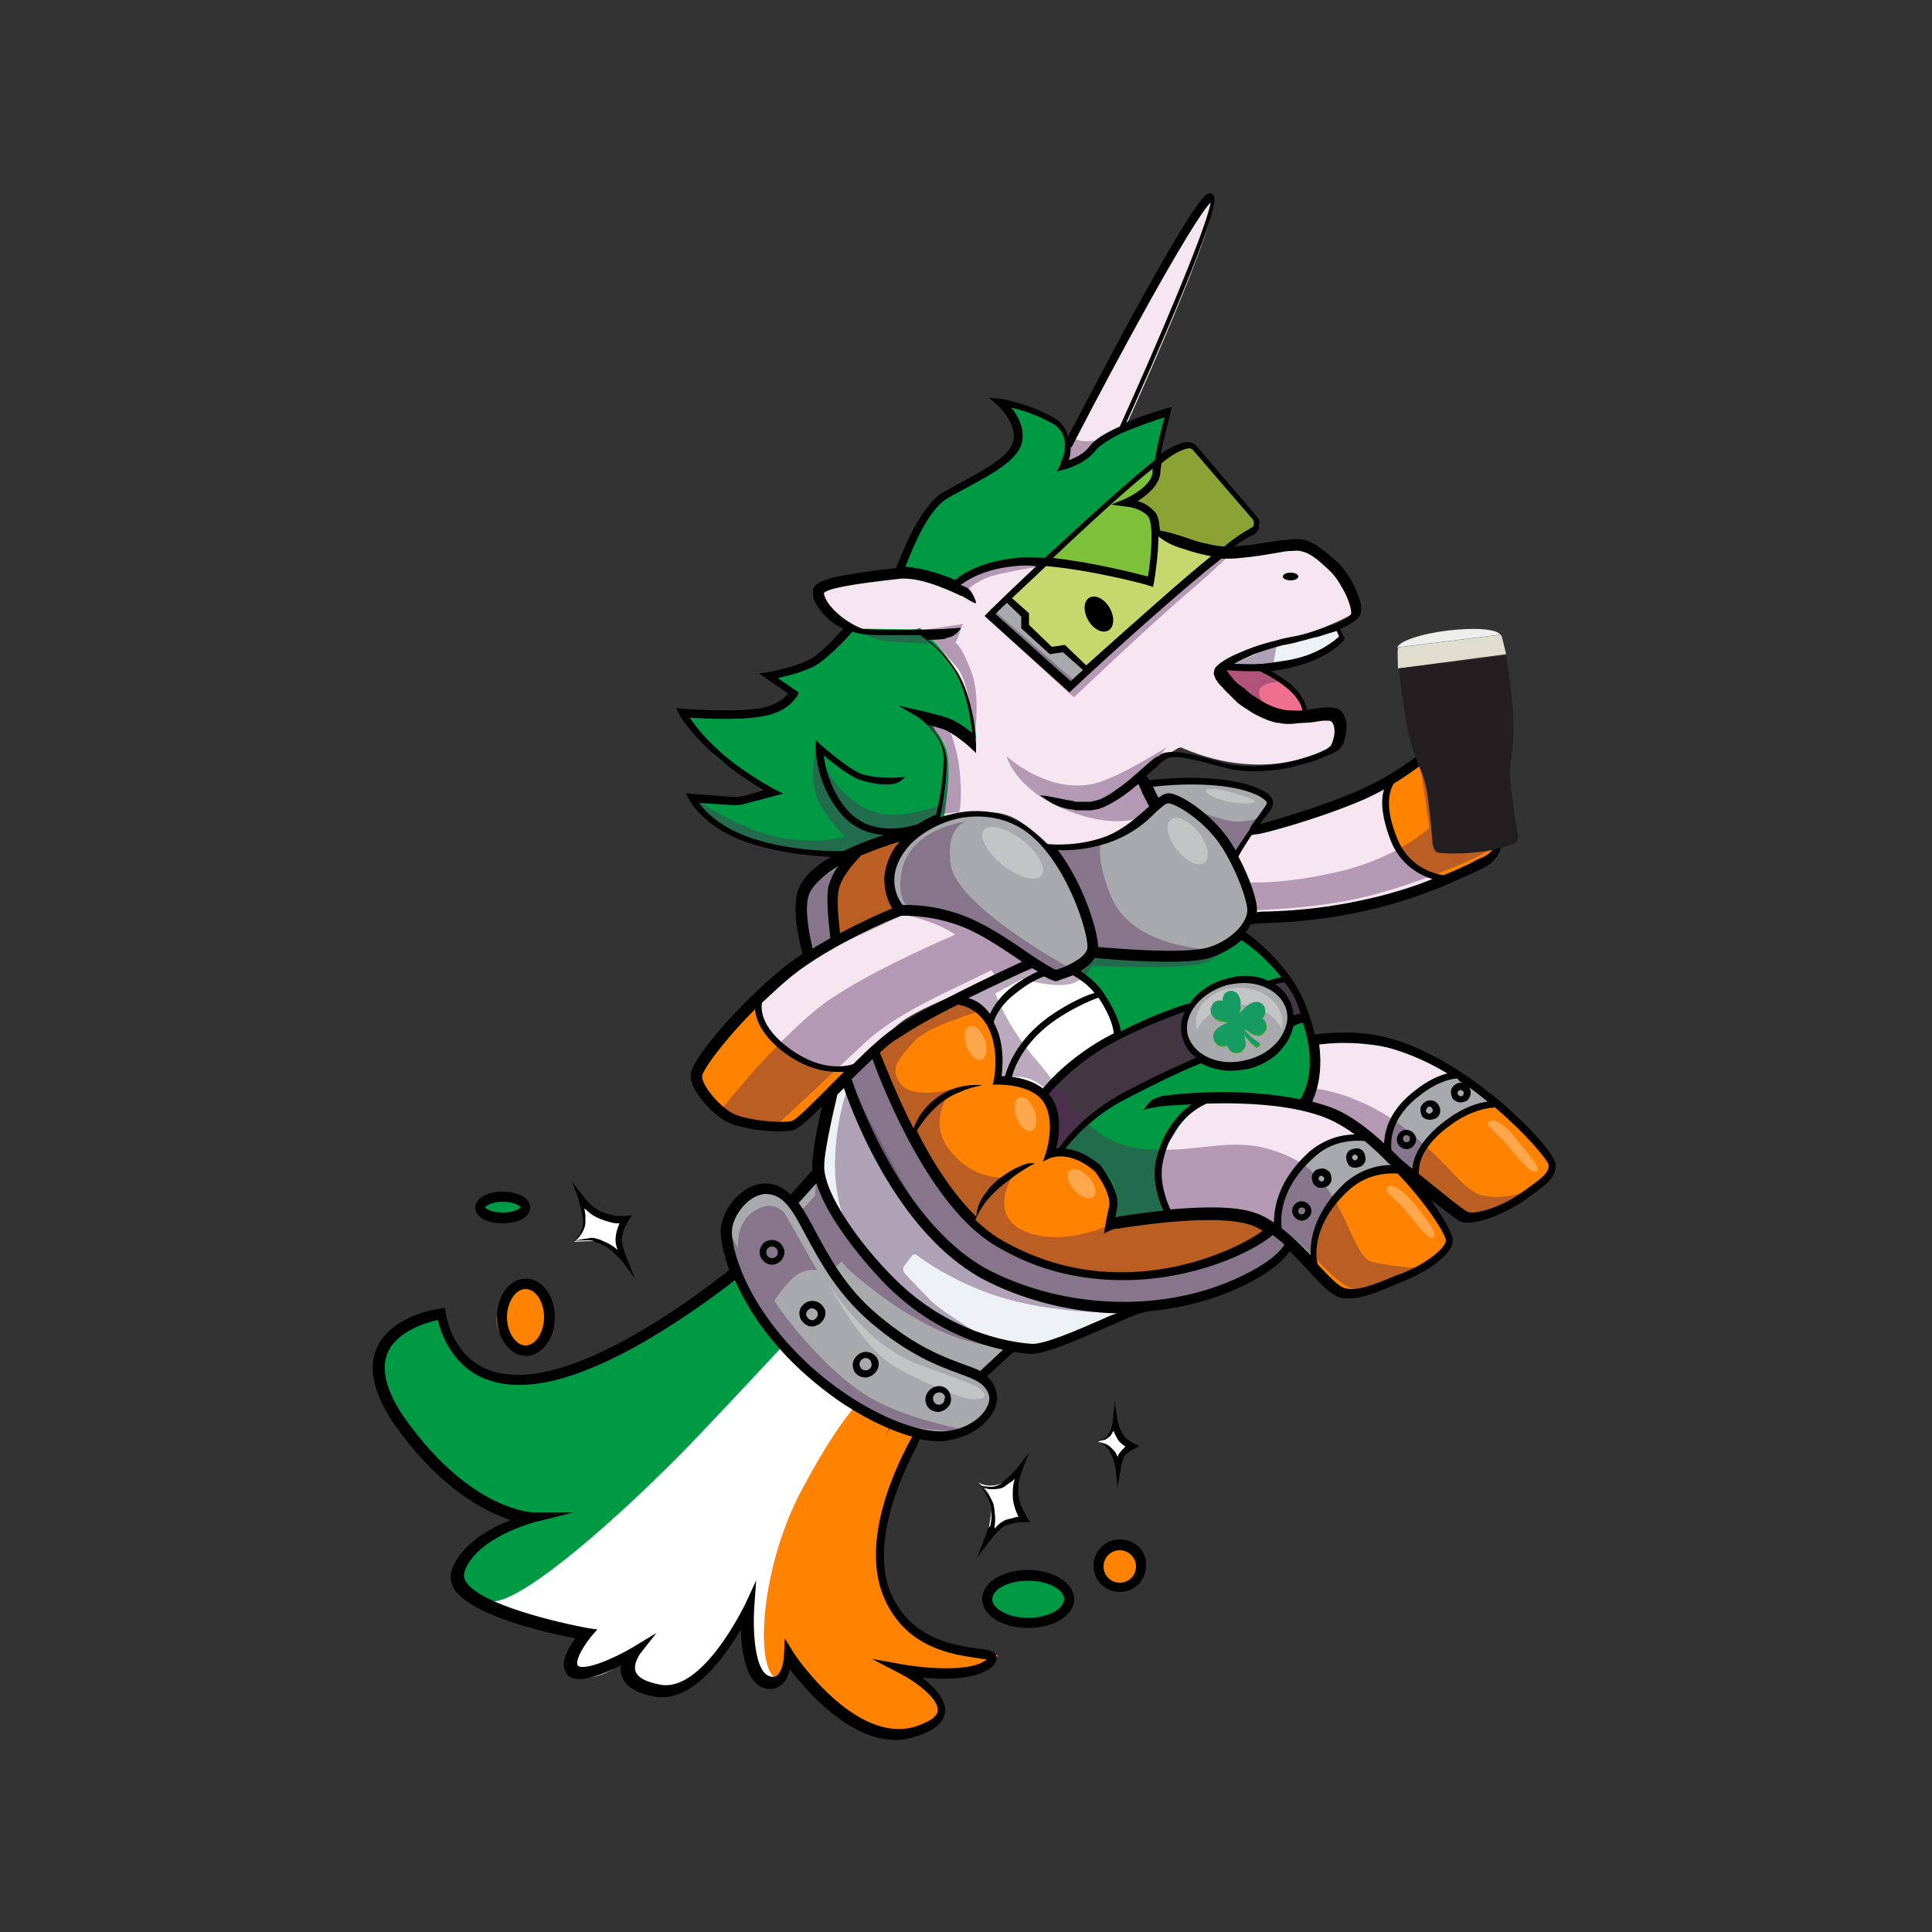<?xml version="1.0" encoding="utf-8"?>
<!-- Generator: Adobe Illustrator 27.3.1, SVG Export Plug-In . SVG Version: 6.00 Build 0)  -->
<svg version="1.1" id="Layer_1" xmlns="http://www.w3.org/2000/svg" xmlns:xlink="http://www.w3.org/1999/xlink" x="0px" y="0px"
	 viewBox="0 0 500 500" style="enable-background:new 0 0 500 500;" xml:space="preserve">
<rect x="0" y="0" width="500" height="500" fill="#333333" stroke="none"/>
<style type="text/css">
	.st0{fill:#F4E5F0;}
	.st1{fill:#EBF1F4;}
	.st2{fill:#EE708E;}
	.st3{fill:#009A44;}
	.st4{fill:#FF8200;}
	.st5{fill:#A7A9AC;}
	.st6{opacity:0.7;fill:#B1D235;enable-background:new    ;}
	.st7{fill:#FFFFFF;}
	.st8{fill:#433643;}
	.st9{opacity:0.4;fill:#55285B;enable-background:new    ;}
	.st10{opacity:0.3;fill:#FFFFFF;enable-background:new    ;}
	.st11{fill:#010101;}
	.st12{fill:#DFDDCE;}
	.st13{fill:#231F20;}
	.st14{fill:#EDEDEB;}
	.st15{fill:#3AA41E;}
	.st16{fill:#169B62;}
</style>
<g>
	<g>
		<g>
			<path class="st0" d="M243.6,212.6c0,0,0.5-7.8,1.5-12.9c1.2-6.6-5.6-14.2-5.6-14.2l6.4,1.7l6.4,3.7c0,0-2-10.7-4.2-15.6
				c-3.2-6.9-10-12.7-10-12.7s-9.1,2.2-17.1-0.2c-3.9-1.2-11.5-7.8-8.1-10c3.2-2.2,18.3-4.6,21.9-4.2c3.7,0.3,12.6,2,12.6,2
				s6.4-3,12.7-4.6c8.8-2,37.5,3.7,37.5,3.7l2.7-11.9c0,0,10.5,5.6,17.8,5.2c7.3-0.3,14.6-1.5,19.3-0.7c6.9,1.2,15.6,10.8,13.5,16.1
				c-1,2.4-25.4,10.8-31.5,12.9c-0.9,0.3-1.4,1.2-1.2,1.9c0.5,3.2,6.9,9.3,10.2,10.3c6.8,2.2,18.3,0.3,19,1.5c0.7,1.2,0.5,7.1-1.2,8
				c-1.7,0.9-17.6,10.8-40.4,0.9c-1.5-0.7-9.6,7.3-9.6,7.3l3.9,7.5c0,0-7.6,7.1-14.9,9.3c-7.3,2.2-13.4,1.5-13.4,1.5
				s-4.9-5.2-9.8-7.6C254.1,207.9,243.6,212.6,243.6,212.6z"/>
			<path class="st0" d="M324.8,237.4c0,0-1.4-5.9-2.5-9.3c-1.2-3.6-3.2-6.6-3.2-6.6l5.2-6.6c0,0,23.9-7.3,28.6-9.6
				c4.8-2.4,17.3-10.2,17.3-10.2s2,19.3,3.6,21c2.5,2.9,12.9,1.2,12.9,1.2s2.4,0.2,0.9,3s-25.1,11.9-32.9,13.4
				C347,235.8,324.8,237.4,324.8,237.4z"/>
			<path class="st0" d="M233.2,237c0,0,9.8-2.7,16.9,0.5c7.1,3.4,16.9,12.9,16.9,12.9s-25.9,8.1-33.9,14.2
				c-7.8,6.1-23.9,26.8-27.4,27.1c-3.6,0.3-14.2,0.9-18.3-2.9c-4.1-3.6-8.3-9.1-7.1-12.2c1.2-3.2,15.7-20.8,22.9-25.9
				C210.3,245.6,233.2,237,233.2,237z"/>
			<path class="st0" d="M301.2,313.3c0,0-2.4-12.2,0-15.7c2.4-3.6,7.3-11.7,7.3-11.7s15.6-2.7,30.9,1.7
				c15.3,4.4,35.3,28.5,34.8,33.6c-0.5,5.1-5.4,7.6-11.2,10c-5.7,2.2-13.2,4.4-16.3,2.5c-3.2-2-14.9-16.8-20.7-18.5
				C320.2,313.4,301.2,313.3,301.2,313.3z"/>
			<path class="st0" d="M338.2,283.3c0,0,0-1.7,2.2-5.4s0-7.8,0-7.8s18.1-2.2,33.9,6.1c17.1,9,26.8,21.3,27.6,25.4
				c0.9,4.2-10.5,8-12.6,10.8c-2,2.8-8.7,2.9-10.8,1.5c-2-1.4-14.4-10.2-14.4-10.2l-9.3,3.7l-14.2-20.2L338.2,283.3z"/>
			<path class="st0" d="M275.3,121.4l1.5-8.5c0,0,32.4-61.7,36.5-60.5c3.9,1-22.2,58.5-22.2,58.5s-4.8,2.2-8.1,4.8
				C275.3,121.4,275.3,121.4,275.3,121.4z"/>
			<path class="st1" d="M316.2,172c0,0,14.9,2.4,21-0.2c5.9-2.5,9.3-6.9,9.3-6.9v-2.4l-22.2,5.2L316.2,172z"/>
			<path class="st2" d="M316.2,172l10.8,1c0,0,6.1,3.2,7.8,5.2c1.9,1.9,3.4,6.3,3.4,6.3h-6.3l-9.8-4.1l-5.9-6.1L316.2,172L316.2,172
				z"/>
			<path class="st3" d="M218.2,222.2c0,0-22.9-2-27.6-5.7c-4.8-3.9-12.2-9.3-12.2-9.3s8.5-0.2,12.9,0c4.4,0.2,9.5-2.7,9.5-2.7
				s-11.9-4.8-15.9-9c-4.1-4.1-7.8-9.8-7.8-9.8s10.8-0.2,17.1-0.2c5.2,0,12.4-5.4,12.4-5.4l-7.5-5.7c0,0,9.1-0.9,13.7-3.9
				c4.4-2.9,8.5-7.8,8.5-7.8l17.1,0.2c0,0,6.3,4.9,10,12.7c4.4,9.1,4.2,15.6,4.2,15.6s-1.9-2-6.4-3.7c-6.1-2.4-10.5-3.2-10.5-3.2
				s7.8,3.9,9.3,10c1.5,5.9-1,19-1,19l-9.3,3.7L218.2,222.2z"/>
			<path class="st4" d="M180,278.6c0,0,6.9-12.2,8.8-13.4c1.9-1.2,7.6-5.9,7.6-5.9s0.2,7.1,6.6,12.2c7.1,5.6,17.6,5.2,17.6,5.2
				l-15.1,15.1c0,0-14.1-0.3-18.3-2.9C183,286.6,180,278.6,180,278.6z"/>
			<path class="st5" d="M233.2,237c0,0-4.9-10.5-0.7-16.5s11.5-10.3,20.2-10.2c11.7,0.3,18.5,9,18.5,9s15.3-0.7,19.6-3.7
				c3.9-2.5,8.7-7.1,8.7-7.1l-2.5-4.9c0,0,13.5-1.7,18.1-0.9c4.6,0.9,13.4,3.2,13.5,5.1s-8.7,14.1-8.7,14.1s2,5.7,2.9,8.3
				c0.7,2.7,1.9,7.5,1.9,7.5s-5.7,7.1-8.5,8c-2.9,0.9-21.3,2-26.8,1.7c-5.6-0.5-6.9,0-6.9,0l-8.7,5.2l-2.4-1c0,0-16.5-13-23.4-14.1
				C241,236.6,233.2,237,233.2,237z"/>
			<path class="st5" d="M334.3,264.2c0,6.4-6.3,11.7-13.9,11.7s-16.3-5.7-13.9-11.7c2.7-6.6,6.3-10.8,13.9-10.8
				S334.3,257.8,334.3,264.2z"/>
			<path class="st3" d="M233,148c0,0,5.2-13,6.8-15.6c3.2-5.2,22-10,23.5-18.1c1.5-8.1-4.1-9.6-4.1-9.6s5.2-1.9,14.1,5.2
				c4.8,3.9,1.7,10,1.7,10s4.9-0.5,7.6-4.2c2.9-3.7,19.2-8.5,19.2-8.5s-0.9,3.7-1.7,7.8c-0.9,4.1-0.5,8.8-2.4,10.7
				c-1.9,1.9-8,4.8-8,4.8s9.1-1.4,8.7,7.1c-0.5,8.5-1.5,12.9-1.5,12.9s-22.2-4.2-30.3-5.1c-12-1.4-19.8,6.4-19.8,6.4L233,148z"/>
			<path class="st6" d="M256.6,158.9l20.7,18.8c0,0,39.7-36,42.8-37.9c3.9-2.4,6.1-3.7,6.1-3.7l-17.4-20.4c0,0-0.7-1.9-5.4,0.9
				C297.2,120.1,256.6,158.9,256.6,158.9z"/>
			<polygon class="st5" points="256.6,158.9 260.5,155.2 265.4,158.9 265.4,162.5 272,167.8 275.3,167.8 281.6,173 277.5,177.7 			
				"/>
			<path class="st4" d="M214.9,242.9c0,0-0.7-14.7,3.4-20.7s15.9-5.7,15.9-5.7s-5.6,7.8-5.4,11c0.3,3.2,4.4,9.5,4.4,9.5L214.9,242.9
				z"/>
			<path class="st3" d="M273.9,298c0,0,4.1-6.8,14.2-12.9c10.2-6.1,22.5-10.8,22.5-10.8s9.6,3.2,14.1,1.2c9.3-4.4,9.5-11.2,9.5-11.2
				h3.9c0,0,4.4,8.1,2.2,13.5c-2.2,5.4-4.4,8.7-4.4,8.7s-9.1-2.4-15.7-1.7c-6.6,0.5-9.8,0.9-9.8,0.9s-5.7,4.9-9,11.7
				c-3.6,7.5,0.9,16.6,0.9,16.6l-15.6,2.9c0,0,4.6-7.5-1.2-13.7C279.5,296.8,273.9,298,273.9,298z"/>
			<path class="st4" d="M225.8,272c0,0,14.9,37.5,33.9,50.4c19.8,13.4,49.2,6.3,59.5,1.7c10.3-4.8,9.5-5.7,9.5-5.7s-0.5-1.4-4.8-3.6
				c-7.5-4.1-36.5,2.2-36.5,2.2s3.2-8.5-2-13.7c-6.9-7.1-13.5-4.6-13.5-4.6s3.2-9.5-0.9-14.6c-4.1-5.1-13.5-5.1-13.5-5.1
				s2.9-9.6-0.9-14.6c-4.9-6.6-10.2-5.2-10.2-5.2L225.8,272z"/>
			<path class="st5" d="M339.7,326.6l-9.3-8.8c0,0,2.5-15.1,9.1-19.2c5.6-3.4,13.9-5.1,13.9-5.1l4.9,3.9c0,0,0-6.1,3.2-10.2
				c4.8-5.9,14.6-9.1,14.6-9.1l10.5,6.8c0,0-12.9,6.1-15.3,8.7c-2.4,2.5-5.7,10.3-5.7,10.3s-11.7-3.6-18.1,4.4
				C340,317.2,339.7,326.6,339.7,326.6z"/>
			<path class="st3" d="M321.1,241.8c0,0,4.1,2.5,6.9,5.6c2.9,3,4.9,6.1,4.9,6.1l-3.6,1.2c0,0-4.4-3.2-12.6-0.7
				c-8.1,2.5-8.8,5.9-8.8,5.9l-19.2,7.6c0,0,0.3-4.6-3.2-9c-3.6-4.6-7.5-7.1-7.5-7.1l4.6-4.9c0,0,23.4,2.4,28.6,0.3
				C317.2,244.7,321.1,241.8,321.1,241.8z"/>
			<path class="st4" d="M374,227.8c0,0-11.5-3.7-13.7-9.6c-2.2-5.7-1.5-15.9-1.5-15.9l11.4-6.9l2.4,16.8c0,0-0.7,5.4,3,6.3
				c3.7,0.9,12.6-1.2,12.6-1.2l-0.5,3.7L374,227.8z"/>
			<path class="st4" d="M339.7,326.6c0,0-0.3-11.7,7.6-18.3c10.2-8.5,18.1-4.4,18.1-4.4s2.9-9.1,8.8-13c5.7-3.7,12.2-5.9,12.2-5.9
				s16.3,14.9,15.3,16.8c-2.5,5.2-3.4,4.8-8,7.8c-4.6,3-11.2,7.3-15.4,4.6c-4.2-2.7-11-6.6-11-6.6s7.6,9.1,8,13.2
				c0.5,5.6-7.3,8.1-12.6,10.2c-5.2,1.9-10.5,5.1-16.3,2.5C340.9,330.7,339.7,326.6,339.7,326.6z"/>
			<path class="st7" d="M247.1,258.4c0,0,6.8,1,9.3,6.1c4.2,7.8,1.9,14.6,1.9,14.6s5.2,0.5,7.3,1.5c2.2,1,4.4,2.7,4.4,2.7
				s3.2-5.1,8.5-9c6.4-4.8,10.7-6.6,10.7-6.6s0-5.2-3.2-9c-3.2-3.7-7.5-7.1-7.5-7.1l-4.9,1.2l-6.4-2.9c0,0-10.5,3.7-12.4,4.8
				C252.7,255.4,247.1,258.4,247.1,258.4z"/>
			<path class="st5" d="M210.1,246.8c0,0-4.4-11.7-2.4-15.7c2-3.9,10.5-8.8,10.5-8.8s-3.7,6.1-3.6,9.3c0.1,3.2,0.9,11.2,0.9,11.2
				L210.1,246.8z"/>
			<path class="st5" d="M218.2,280.5l7.5-8.3c0,0,16.8,42.1,33.9,50.4s40,8.3,49.7,4.9s20.8-9.6,20.8-9.6s3.7,4.9,3.9,5.4
				c0.2,0.5-15.3,9.8-24.7,12.6c-13,3.9-47.6,2-57.4-6.1C233,313.4,218.2,280.5,218.2,280.5z"/>
			<path class="st5" d="M212.7,357.7c-19.8-18.1-27.1-38.9-22.5-44.3c4.9-5.9,9.3-5.6,12.9-3.9c3.7,1.7,8.1-3.4,8.1-3.4
				s10,19.6,19.8,27.1c9.7,7.5,31.9,15.8,31.9,15.8l-8.8,7.5c0,0,6.3,5.7,1.7,10.5c-4.6,4.8-10.5,6.4-17.1,4.4
				C232.2,369.8,212.7,357.7,212.7,357.7z"/>
			<path class="st8" d="M271.9,298.7c0,0,1.9-5.1,1.2-8.8c-1.2-6.1-2.9-6.6-2.9-6.6s8.3-10,19.2-15.7c10.7-5.6,19.2-7.6,19.2-7.6
				s-2.5,5.7-1.4,8.1c3.7,6.8,3.7,6.1,3.7,6.1s-17.4,5.9-22.5,10.8C276.3,296.2,271.9,298.7,271.9,298.7z"/>
			<path class="st8" d="M334.3,264.2c0,0,2.4-0.5-1.2-5.1c-3.6-4.4-3.6-4.4-3.6-4.4l3.6-1.2c0,0,1.9,4.4,3.7,5.4
				c1.9,1,1.4,5.4,1.4,5.4L334.3,264.2L334.3,264.2z"/>
			<path class="st1" d="M291.5,339.2c0,0-20.2,11.5-28.5,9.8c-12.9-2.7-29.7-10.5-37.1-21.2c-9.3-13.2-14.2-18.5-14.2-25.8
				c0-14.2,6.8-21.9,6.8-21.9s12.4,32.7,31.9,45.5C269.7,338.7,291.5,339.2,291.5,339.2z"/>
			<path class="st7" d="M138,391.8c0,0-21.7,11.2-19.5,17.8c3,9.1,32.7,13.7,32.7,13.7s-8,8.3-1.4,10.5c6.6,2.2,16.3-7.5,16.3-7.5
				s-13,5.1,4.4,11c9.6,3.2,24.4-21,24.4-21l25.4-51.1c0,0,3,2.2-7.6-7.6c-10.8-9.8-13-13.7-13-13.7L138,391.8z"/>
			<path class="st3" d="M113.6,340.2c0,0,2,10,8.5,14.1c6.4,4.1,15.7,7.1,36.1-2.5c19.3-9.3,30.5-21,30.9-22.9l9.1,14.6
				c0,0-63.2,49.7-70.7,45.1c-7.5-4.6-28.3-17.1-28.3-33.4C99.2,338.5,113.6,340.2,113.6,340.2z"/>
			<path class="st3" d="M110.3,375.9c0,0,36.1,1,52.9-10.5s32-24.6,32-24.6l7.6,7.3c0,0-16.8,18.1-26.2,27.8
				c-22.2,22.4-43.3,39.5-49.6,38.5c-3.7-0.7-1.2,1.2-4.8-0.3c-2.9-1.4-3.9-1.5-3.9-4.4c-0.2-11.1,24.7-17.7,24.7-17.7
				s-10.7,2-16.1-1.7C121.8,386.2,110.3,375.9,110.3,375.9z"/>
			<path class="st4" d="M143.5,341.6c0,4.1-3.4,7.5-7.5,7.5s-7.5-3.4-7.5-7.5s3.4-8.3,7.5-8.3S143.5,337.5,143.5,341.6z"/>
			<ellipse class="st3" cx="130.1" cy="312.5" rx="7.1" ry="1.7"/>
			<path class="st7" d="M173.5,438.2c-11.5-1.5-12-9.1-12-9.1s-32,12.6,0.3-13.2c19.6-15.7,50.9-58.2,50.9-58.2l8.5,6.4
				c0,0-13,29.7-14.4,49.7c-0.9,15.1,6.6,26.6,6.6,26.6l-10.2-14.4c0,0,2.5,9.6-2.9,9.6c-8.1,0-5.7-23.4-5.7-23.4
				S181.5,439.3,173.5,438.2z"/>
			<path class="st4" d="M203,434.3c-7.6,3.4-7.6-24.7,3.7-47.2c8.8-16.9,14.4-22.9,14.4-22.9l9.6,4.2c0,0-10.7,21.5-12.6,40.2
				c-1.7,17.4,13.4,23.2,13.4,23.2s19,10,8,14.9c-11,4.9-25.2-4.8-29.5-11c-4.4-6.3-6.9-9.6-6.9-9.6L203,434.3z"/>
			<path class="st4" d="M238.9,371.6c0,0-12.6,18.5-11.5,27.4c1,9.1,3.9,23.5,18.8,27.3c14.9,3.8,12.4,0.7,11.2,3.2
				c-1.2,2.6-11,4.6-16.8,3.6c-5.7-1.2-18.1-2.2-22.2-10.8c-4.2-8.8-3.7-15.1,0-27.6c3.7-12.6,12.6-26.1,12.6-26.1L238.9,371.6z"/>
			<circle class="st4" cx="289.5" cy="406.2" r="5.1"/>
			<ellipse class="st3" cx="266.1" cy="414.1" rx="9.5" ry="5.2"/>
			<path class="st7" d="M255.6,397.4c0,0,6.1-5.7,8.7-4.8c0,0-3.6-8.5-0.3-12.2c0,0-5.2,6.1-10.5,3.4c-1.4-0.7,3.7,2.2,3.2,6.4
				C256.1,394.6,255.6,397.4,255.6,397.4z"/>
			<path class="st7" d="M284.1,373.1c0,0,3-0.9,3.6-2.4c0.3-0.9,0.5-1.9,0.5-1.9l2.4,3.9l1.7,1.7l-2.4,2.5l-0.5,1.7l-2-3.9
				L284.1,373.1z"/>
			<path class="st7" d="M148.5,321.4c0,0,2.9-2.5,2.9-4.8c0-0.9-0.5-5.4-0.5-5.4s3.4,3.2,5.2,3.7s5.7,1,5.7,1s-2,5.1-1.9,6.1
				c0.2,1,0.9,3.6,0.9,3.6s-3.9-4.2-6.3-4.4C152.1,321.1,148.5,321.4,148.5,321.4z"/>
			<path class="st9" d="M260.5,195.7c0,0,2.5,10.2,19.3,15.3c14.2,4.4,21.9-1.9,20-4.8l-3.9-5.6l6.1-7.3c0,0-14.4,9.3-20.5,9.8
				C270.2,204.7,260.5,195.7,260.5,195.7z"/>
			<path class="st9" d="M256.6,157.4l-1.4,2.4l22.7,20.7c0,0,19-18.1,29.5-27.1c6.6-5.6,11.4-10.3,11.4-10.3l-2.4-1.5l-38,34.9
				L256.6,157.4z"/>
			<path class="st9" d="M285.1,217.7c0,0-1.9,3.6,2.4,14.2c5.6,13.9,27,13.9,27,13.9s-15.7,4.2-22.5,2.5s-8.3-1.9-8.3-1.9
				s-0.3-5.4-4.6-13.2s-7.3-14.1-7.3-14.1L285.1,217.7z"/>
			<path class="st9" d="M269.5,250.2c0,0-8-7.3-15.7-10.5c-7.8-3.4-22.9-3.7-22.9-3.7s10.8,1.9,16.3,5.9c-9.6,4.1-27.3,12.4-35.5,19
				c-12.6,10.2-25.1,26.4-25.1,26.4s2,2.7,5.6,3.6c5.6,1.4,9.1,0,9.1,0s14.2-13.2,22.7-21.2c8.7-8,22.5-13.5,32.5-18.6
				c0.9,1.2,2,2.2,2,2.2L269.5,250.2z"/>
			
				<ellipse transform="matrix(0.785 -0.619 0.619 0.785 -68.826 237.045)" class="st10" cx="307.5" cy="217.8" rx="3.6" ry="7.1"/>
			
				<ellipse transform="matrix(0.618 -0.786 0.786 0.618 -73.205 290.431)" class="st10" cx="262.1" cy="220.5" rx="4.1" ry="9.5"/>
			<path class="st9" d="M250.2,212.6c0,0-5.7,0.9-4.1,11.4c1.7,10.5,30,26.1,30,26.1l-2.7,2.4c0,0-16.1-12.7-23.4-14.2
				c-7.3-1.5-11.7-2.5-11.7-2.5s-6.1,0.7-5.2-8.5C234.2,214.2,250.2,212.6,250.2,212.6z"/>
			<path class="st9" d="M312,210.6c0,0,4.6,1.7,7.3,2c2.7,0.3,7.1-1,7.1-1l-6.8,10.7L312,210.6z"/>
			<path class="st9" d="M322.3,228.3c0,0,8.3,0.9,24.1-2.7c15.7-3.7,23.5-11.4,23.5-11.4l-2.5-17.2l2.9-1.7c0,0-1.7,18.1,3.6,21
				c5.3,2.9,14.2,0.7,14.2,0.7s-1-0.7-1.2,1.5c-0.2,2.2-19.2,10-33.2,13.5s-31,3.6-31,3.6s1.9,0.9,1-2.4
				C322.8,230,322.3,228.3,322.3,228.3z"/>
			<polygon class="st9" points="330.4,167 329.5,172.1 316.2,173 			"/>
			<path class="st9" d="M316.2,173l11,0.2c0,0,2.7,1,4.4,2.4c1.7,1.4-3.2,0.3-5.2,2.2c-2,2,1.9,5.6,1.9,5.6L316.2,173z"/>
			<path class="st9" d="M338.5,281.5c0,0,12.6,0.5,25.4,10.8c12.9,10.3,14.7,16.5,21,17.3c6.1,0.9,11.9-2,11.9-2s-6.9,7.8-14.1,7.3
				c-6.9-0.5-19-11-19-11s-10.8-11.5-19.3-14.4c-8.5-2.9-7.6-4.2-7.6-4.2L338.5,281.5z"/>
			<path class="st9" d="M355.2,326.6c-5.9-1.4-6.8-20.2-21-27c-14.1-6.8-22-1-37.5-2.2c-15.4-1.2-19.5-12.7-28.6-23.2
				c-5.7-6.6-9-13-10.5-17.1l6.9-3.7c0,0,8.5,2.4,12.7,1.2c4.1-1.2,5.4-4.6,5.4-4.6s21.5,0.9,28-0.5c6.5-1.6,10.6-7.9,10.6-7.9
				s-6.6,4.1-13.5,5.6c-6.9,1.5-23.9-1-23.9-1s-1.4,0.7-7.3,3.7c-5.9,2.9-9.5,0-9.5,0l-10.3,3.6v-0.2l-0.7,0.3l-0.9,0.3v0.2
				l-8.5,4.8c0,0,6.1-1,10.2,5.2c4.2,6.1,0.7,15.7,0.7,15.7s9-4.2,14.1,3.6c2.9,4.4-0.3,14.2-0.3,14.2s9.6-1.2,15.7,6.8
				c4.2,5.6,0.9,12,0.9,12s29.5-3.4,39.5-0.3c10,3,17.4,17.3,23.9,17.6c6.5,0.3,15.7-5.6,15.7-5.6S361.2,328,355.2,326.6z"/>
			<path class="st9" d="M233.7,236.8l-24.8,11.5c0,0-4.1-10.8-1.5-16.1c2.5-5.4,23.1-14.6,23.1-14.6l5.6-0.9c0,0-8,4.9-6.6,10.2
				C230.5,232.2,233.7,236.8,233.7,236.8z"/>
			<path class="st9" d="M253.7,261.7c0,0-14.1,3.9-17.4,8.1c-3.4,4.1-6.4,6.4-3.2,10.7c3.2,4.2,13.4,1.4,13.4,1.4s-7.3,8.1-0.3,16.3
				c6.9,8.3,15.7,6.4,15.7,6.4s-6.3,10,3.4,14.1c9.6,4.1,22-1.7,22-1.7s25.9-5.2,32.7-2.9c6.8,2.4,14.1,9,14.1,9
				s-20.2,15.1-37.1,14.6c-16.9-0.5-45.3-4.4-54.3-17.4c-9-13-21.7-33.2-22-37.1c-0.3-4-2.2-5.7-2.2-5.7l29.5-19.5L253.7,261.7z"/>
			
				<ellipse transform="matrix(0.941 -0.339 0.339 0.941 -76.539 101.7)" class="st10" cx="252.5" cy="269.7" rx="2.5" ry="4.6"/>
			
				<ellipse transform="matrix(0.941 -0.339 0.339 0.941 -82.027 107.188)" class="st10" cx="265.4" cy="288.1" rx="2.5" ry="4.6"/>
			
				<ellipse transform="matrix(0.74 -0.673 0.673 0.74 -133.219 268.057)" class="st10" cx="279.8" cy="306.2" rx="2.5" ry="4.6"/>
			<path class="st9" d="M289.2,339.7c0,0-19.5,0.5-34.9-5.6c-8.8-3.4-15.1-7.8-17.1-9.3c-0.3-0.3-1-0.2-1.2,0.2l-1.9,2.5
				c-0.5,0.7-0.5,1.5,0.2,2.2c1.5,1.7,4.8,5.1,6.6,6.9c2.5,2.5,10.8,7.6,10.8,7.6c0.3,1.5-17.6-2.4-31-24.1
				c-9.5-15.3-1.5-40.2-0.5-39.7c0,0,15.7,31.7,21.2,38C254.3,334.1,289.2,339.7,289.2,339.7z"/>
			<path class="st9" d="M207.3,313.4l3.6-3.9l0.3-4.1c0,0,12.6,22.2,21.9,29.1c9.5,6.9,28,13.9,28,13.9s-12.6,2-33-13
				c-10.8-8.1-10.2-9-10.2-9l-2.5,2.2L207.3,313.4z"/>
			<path class="st9" d="M203,313.9l8.5,14.9c0,0-3.7-1-6.9,2.5c-3.2,3.5-4.2,5.4-4.2,5.4s9.8,14.9,22.7,23.7c10,6.9,28.5,10,28.5,10
				s-24.7,1-36.7-9.5c-23.1-20.2-25.9-41.6-25.9-41.6l2,3.7c0,0-0.7-5.6,3.4-9C199.8,309.7,203,313.9,203,313.9z"/>
			<path class="st10" d="M214.3,331.9c0,0,8.7,15.1,22.2,20.7c7.3,3,15.3,5.2,17.4,7.1c1.7,1.5,1.2,2.5-2.4,2.4
				c-2.9,0-15.4-5.6-20.5-8.8C222.3,347.8,214.3,331.9,214.3,331.9z"/>
			<path class="st10" d="M366.2,311.8c2.9,3.6,5.9,7.3,4.8,8.3c-1.2,1-4.1-2.9-6.9-6.4c-2.9-3.6-6.4-5.6-5.1-6.4
				C360.1,305.9,363.3,308,366.2,311.8z"/>
			<path class="st10" d="M392.6,295c2.9,3.6,6.3,7.3,5.1,8.1c-1.2,1-4.4-2.9-7.3-6.4c-2.9-3.6-6.4-5.6-5.1-6.4
				C386.6,289.2,389.9,291.3,392.6,295z"/>
			<path class="st10" d="M324.8,207.5c-0.2,0.7-4.6,0.5-7.6-0.2c-3-0.7-5.2-2-5.1-2.7c0.1-0.7,2.7-0.5,5.7,0.2
				C320.9,205.7,325,206.9,324.8,207.5z"/>
			<path class="st10" d="M320.7,260c4.8,0,9,2.5,11,6.3c0.2-0.5,0.2-1.2,0.2-1.7c0-4.9-5.1-9-11.2-9c-6.3,0-11.2,4.1-11.2,9
				c0,0.7,0,1.2,0.3,1.9C311.6,262.7,315.8,260,320.7,260z"/>
			<path class="st9" d="M239.2,163l10-1.5l-1.9,4.9c0,0,1.4,0.3,4.1,7.5c2.7,7.1,0.5,18.6,0.5,18.6s-0.3-15.4-4.4-20
				C242.6,167,239.2,163,239.2,163z"/>
			<path class="st9" d="M250.2,152.8c0,0,2.5-2.5,6.4-3.7c4.1-1.2,12.4-2.5,12.4-2.5s-6.4-2.7-12.9,0c-6.4,2.7-9.5,5.1-9.5,5.1
				L250.2,152.8z"/>
			<path class="st9" d="M252.7,193.1c0-0.3-3.2-2.4-4.9-3.2c-1.9-0.9-2-0.7-2-0.7s1.7,3.7,2.4,9c1,7.8,0.2,13-0.3,12l-4.4,0.5
				c0,0,4.1-15.7,0-19.6c-4.1-3.9-4.8-6.6-4.8-6.6s8.5,2.4,10.8,4.1C251.7,190.6,252.7,193.1,252.7,193.1z"/>
			<path class="st9" d="M244.3,208.1c0,0-10,3.7-16.1,2.5c-12.2-2.4-16.9-16.9-16.9-16.9s-2.5,8.3,0.9,14.4c3.6,6.1,6.6,8.3,6.6,8.3
				s-4.1,1.7-13.4,0.9c-12.9-1.2-26.1-11-26.1-11s10.2,11.7,17.4,13.2s22,3.4,22,3.4l24.7-11.7L244.3,208.1z"/>
			<path class="st9" d="M242,166.6c0,0-5.6-0.2-11.2-0.5c-5.6-0.3-11.9-4.4-11.9-4.4l0,0c0,0,7.5,2.2,11.4,1.9c3.9-0.3,6.1,0,6.1,0
				L242,166.6z"/>
			<path class="st9" d="M278.5,113.6c0,0,0.9,0.9,4.6,0.5c3.7-0.3,2.5-0.5,2.5-0.5s-4.9,4.1-6.1,4.6c-1.2,0.5-5.4,1.9-5.4,1.9
				l2.2-4.9L278.5,113.6z"/>
			<g>
				<path class="st11" d="M368.9,193.9c-1.4,1.2-8.5,7.1-19,11.4c-9.3,3.9-20,6.9-23.9,8c0.5-0.7,1-1.4,1.5-1.9
					c1.2-1.5,2.2-2.7,1.9-4.2c-0.3-1-1.2-2-3.2-2.9c-8.8-4.2-24.3-2.9-28.8-2.4l-0.7-1.2c0.7-0.5,1.4-1.2,2-1.7
					c0.7-0.5,1.2-1.2,1.9-1.7c0.3-0.3,0.7-0.5,1-0.7c0.2-0.2,0.3-0.2,0.5-0.3c0.2-0.2,0.2,0,0.3-0.2c1.5-0.3,3-0.2,4.8,0.2
					c3.4,0.5,6.8,1.7,10.3,2.5c0.9,0.2,1.9,0.5,2.7,0.5c1,0.2,1.9,0.2,2.9,0.3c1.9,0,3.7,0,5.6-0.2c3.7-0.3,7.1-1.2,10.5-2.2
					c1.7-0.5,3.2-1.2,4.9-1.9c0.3-0.2,0.9-0.3,1.2-0.5l0.5-0.3l0.5-0.3c0,0,0.2-0.2,0.3-0.3c0.2-0.2,0.3-0.3,0.3-0.3
					c0.2-0.2,0.3-0.5,0.5-0.7c0.3-0.5,0.5-0.9,0.5-1.4c0.5-1.7,0.9-3.6,0.3-5.4c-0.3-0.9-0.7-2-1.7-2.5c-0.3-0.2-0.5-0.3-0.9-0.3
					s-0.5-0.2-0.7-0.2c-0.5,0-0.9,0-1.4,0c-1.7,0-2.9,0.3-4.4,0.5c-0.3,0-0.5,0-0.9,0.2c0-0.9-0.5-2.2-2-4.4
					c-1.7-2.4-4.9-4.4-7.3-5.7c1.4-0.2,2.5-0.3,4.1-0.7c10-1.9,14.6-6.9,14.7-7.3l0.3-0.5l-1.2-2.4c1-0.5,2-0.9,3.2-1.7
					c0.3-0.3,0.9-0.5,1.2-0.9c0.3-0.3,0.9-0.9,1-1.7c0.2-1.4,0-2.2-0.3-3.2c-0.5-1.9-1.4-3.6-2.2-5.1c-0.9-1.5-2-3.2-3.4-4.6
					c-0.3-0.3-0.9-0.7-1.2-1l-1-0.9c-0.7-0.5-1.4-1.2-2.2-1.7c-0.7-0.5-1.5-1.2-2.4-1.5c-0.9-0.5-1.9-0.9-2.9-0.9
					c-1.2-0.2-2,0-2.9,0c-0.9,0.2-1.9,0.2-2.7,0.3c-3.6,0.5-6.9,1.2-10.2,1.4c-0.5,0-1,0-1.5,0.2c1.9-1.4,3.4-2.4,4.9-3
					c0.9-0.5,1.5-1.2,1.7-2.2c0.2-1,0-2-0.7-2.7l-15.6-18.2c-0.5-0.7-1.5-1-2.4-1c-2,0.2-4.4,1.5-6.8,3c1-4.8,2.5-10.3,2.5-10.5
					l0.3-1.5l-1.5,0.3c-0.3,0.2-5.2,1.5-10.2,3.6c7.1-15.7,24.4-55,22.7-58.5c-0.2-0.3-0.3-0.5-0.7-0.7c-1.2-0.3-2.7-0.9-20.8,32.2
					c-6.9,12.7-13.7,25.8-16.3,30.7c-0.5-1.9-1.5-3.7-3.7-4.9c-6.4-3.7-13.5-4.9-13.9-4.9l-2.9-0.3l2.2,1.9c0,0,5.4,4.9,4.1,9.6
					c-1,3.7-7.6,7.3-13.2,10.3c-1.7,0.9-3.4,1.9-4.9,2.7c-6.1,3.6-10.8,16.1-12.2,19.6c-14.9,1.7-20.5,3-21.3,5.2
					c-0.5,1.2-0.2,2.9,0.9,4.6c1.4,2.2,3.7,4.6,6.8,5.9c-1.2,1.2-4.1,4.6-7.1,6.9c-3.7,2.9-12.6,4.4-12.6,4.4l-2.2,0.3l7.6,5.2
					c-0.9,1-2.9,3.2-8,3.9c-7.1,1-19.3,0-19.5,0l-1.5-0.2l0.7,1.5c0,0.2,2.4,4.4,8.8,10.3c4.6,4.2,10.3,7.8,13.2,9.5l-4.9,1.4
					c-1.4,0.3-2.5,0.5-3.9,0.3l-11.4-0.9l0.7,1.4c0.2,0.3,3.9,7.8,16.3,11.7c7.6,2.4,15.9,3.2,20.5,3.4c-4.1,2.4-7.3,5.2-8.5,8.7
					c-1.7,4.9,0.5,13.7,1.2,16.3c-1.7,1.2-3.4,2.4-4.9,3.6c-11.7,9.5-24.1,23.9-24.1,28c0,3.7,5.1,9.3,8.7,11.5
					c2.9,1.9,9.6,2.9,14.2,2.9c1.5,0,2.7-0.2,3.6-0.3c1.4-0.3,3.6-2.4,7.5-6.1c-1,4.6-2.5,11.7-2.5,15.3c0,0.3,0,0.9,0,1.2l-5.6,6.3
					c-1.7-1.7-3.7-2.9-6.4-2.9c-5.9-0.2-11.5,6.6-11.7,12.2c0,1.7,0.5,5.4,2.2,10.2c-4.1,3.2-21.2,16.8-38.9,23.7
					c-11,4.2-19.8,4.6-25.9,0.9c-7.3-4.4-8.5-13.2-8.5-13.4l-0.2-1.4l-1.4,0.2c-0.5,0-12.6,1.7-16.3,10.2
					c-2.4,5.4-0.7,12.2,4.9,20.2c11.9,16.6,23.4,22.2,29.8,24.3c-5.2,2-12.9,6.1-15.3,13c-0.5,1.5-0.3,3,0.5,4.6
					c4.2,7.1,24.4,11.7,31.5,13c-1.5,2-3.4,5.2-2.9,7.6c0.2,1,0.7,1.9,1.5,2.4c2.9,1.7,9-0.9,13.2-3c-0.2,0.9-0.2,2,0.3,3
					c1,2.5,3.7,4.2,8.5,5.1c9.5,1.7,18.1-10.3,22.2-17.4c0.2,5.4,1.2,13,5.4,14.9c2,0.9,3.6,0.5,4.6-0.2c1.5-0.9,2.4-2.7,2.7-4.4
					c4.4,5.7,15.3,18.3,27.4,18.3c1.7,0,3.6-0.3,5.2-0.9c4.8-1.5,7.3-3.6,7.6-6.4c0.3-3.2-2.9-6.4-5.9-8.8
					c5.9,0.5,14.4,0.5,18.1-2.9c0.3-0.3,1.5-1.5,1-2.7c-0.5-1.5-2.2-1.7-5.2-2c-5.9-0.9-15.9-2.4-21.3-12.7
					c-7.5-14.2,3.7-35.6,6.9-41.4c1.7,0.3,3.4,0.5,4.9,0.5c0.9,0,1.5,0,2-0.2c5.2-0.7,10-3.7,12-7.5c1.2-2.2,1.2-4.4,0.3-6.4
					c-0.5-1.2-1.2-2-2-2.7l6.9-6.3c2,0.3,3.4,0.3,4.1,0.5c0.2,0,0.2,0,0.3,0c4.1,0,12-3.6,19-6.6c4.1-1.7,9-4.1,10.2-4.1l0,0
					c0.3,0,0.7-0.2,1-0.3c9.6-0.9,19-3.4,27.1-7.8c5.7-3,8.5-5.9,9.8-7.8c1.7,1.7,3.4,3.6,4.9,5.1c3.2,3.6,5.7,6.1,7.8,6.8
					c0.9,0.3,1.7,0.3,2.7,0.3c3.7,0,8.1-1.9,12-3.6c0.9-0.3,1.5-0.7,2.2-0.9c4.6-1.9,12.4-6.1,12.6-10.5c0-1.5-2.2-5.6-5.7-10.5
					c3.6,2.7,6.6,5.1,7.6,5.6c0.5,0.3,1.2,0.3,2,0.3c3.7,0,9.6-2.4,14.4-5.6l0.7-0.5c5.2-3.7,7.6-5.4,7.6-8.8
					c0.2-4.1-24.4-29.7-46.5-33.6c-6.4-1.2-13-0.5-15.9-0.2c-0.5-2.4-1.2-4.9-2.4-7.8c-3.6-9.1-12-16.3-15.4-18.6
					c0.5-0.7,0.9-1.4,1.2-2l0.9-0.2c0.7,0,2-0.2,3.2-0.2c4.8-0.2,12.7-0.5,23.4-2.7c14.6-3,23.9-7.5,29.5-10c1.2-0.5,2.2-1,2.9-1.4
					c3.9-1.7,4.9-4.8,5.2-6.4 M378.6,283.5c-0.3,0.3-0.9,0.3-1.2-0.2c-0.2-0.2-0.2-0.3-0.2-0.5s0.2-0.3,0.3-0.5
					c0.3-0.3,0.9-0.3,1.2,0.2C378.9,282.7,378.8,283.2,378.6,283.5z M378.6,280.3c-0.7-0.2-1.5,0-2.2,0.5l0,0
					c-0.5,0.5-0.9,1-0.9,1.7c0,0.7,0.2,1.4,0.5,1.9c0.5,0.5,1.2,0.9,2,0.9c0.5,0,1.2-0.2,1.7-0.5c1-0.9,1.2-2.4,0.5-3.4
					c1.7,1.2,3.2,2.4,4.8,3.7c-2.5,0.3-6.3,1.5-10.2,4.4c-4.1,2.9-8.8,7.5-9.3,13c-1.4-1.2-2.7-2.2-3.7-3.2
					c-0.5-0.5-1.2-1.2-1.7-1.7v-0.2c-0.3-2.9,0.3-8.7,7.6-14.1c4.4-3.4,7.8-4.1,9.5-4.2C377.4,279.6,377.9,280,378.6,280.3z
					 M341.4,270.3c2.7-0.3,9-0.9,15.1,0.2c6.1,1.2,12.4,3.9,18.1,7.3c-2,0.5-4.9,1.7-8.1,4.2c-6.8,5.1-8.1,10.3-8.3,13.9
					c-3.7-3.4-7.5-6.3-11-8.1c-2.4-1.2-4.9-2-7.6-2.7C340.6,282.9,342.4,278.1,341.4,270.3z M329.7,316.4c-1.5-1-3-1.9-4.6-2.4
					c-5.2-2-14.2-1.7-22.2-1c-0.9-1.9-3-7.3-2-12c2-10.8,9.5-14.6,11.4-15.4c10.3-0.3,24.6,0.3,33.2,4.8c1.7,0.9,3.4,1.9,5.1,3.2
					c-3,0-7.6,0.9-11.9,4.6C330.7,305.5,329.7,312.7,329.7,316.4z M262.7,302.4c-1.7,0.9-3.2,1.9-4.8,3.2c-0.7,0.7-1.5,1.4-2,2
					c-0.5,0.9-1.2,1.5-1.7,2.4c-0.9,1.5-1.5,3.2-1.5,4.9c-6.1-5.9-11.4-14.2-15.4-22.2c0.5-1.2,1.4-2,2-3c1.2-1.5,2.5-2.9,4.1-4.2
					c1.5-1.2,3.2-2.2,5.1-2.9c1.9-0.9,3.7-1.4,5.7-1.7c-2-0.3-4.2,0-6.3,0.5c-0.5,0.2-1,0.3-1.5,0.5c-0.5,0.2-1,0.3-1.5,0.7
					c-1,0.5-1.9,1-2.7,1.7c-1.7,1.2-3.2,2.9-4.4,4.8c-0.5,0.9-1,1.9-1.4,2.9c-4.6-9-7.6-17.1-8.7-19.6c1.7-1.5,3.2-2.9,4.8-3.7
					c3.2-2.2,9.1-5.6,15.4-8.7c2,0.3,5.2,1.4,7.6,5.4c3.4,6.3,1.7,14.1,1.7,14.1l-0.3,1.2h1.2c0,0,9.3-0.3,12.2,4.9
					c3,5.2,0.3,13,0.3,13l-0.7,2l1.9-0.9c0.2,0,4.9-2.2,11.5,3.4c1.4,1.7,4.4,6.4,3.7,9.3c-0.9,4.1-1,5.1-1,5.1l-0.3,1.7l1.5-0.7
					c0.3-0.2,0.9-0.3,1.4-0.5c0.2,0,0.3,0,0.5,0c0.3,0,25.2-4.4,34.8-0.9c1,0.3,1.9,0.9,2.9,1.4c-6.4,4.9-37.3,20.4-68.3,2
					c-2-1.2-4.1-2.9-6.1-4.8c0.7-1.5,1.5-3,2.5-4.4c1.2-1.5,2.4-2.7,3.7-3.9c0.7-0.5,1.4-1.2,2.2-1.7c0.7-0.5,1.5-1.2,2.2-1.7
					c1.5-1,3-2,4.8-2.9C266.3,300.7,264.4,301.6,262.7,302.4z M230.9,235.1c-2.5,1-7.8,3.4-13.5,6.4c-0.3-3-1-8.5-0.3-11.4
					c0.9-4.1,5.7-8.5,5.7-8.7l0,0c2.9-1.2,6.1-2.4,10-3.6c-0.3,0.5-0.9,1-1.2,1.5C227,226.4,229.3,232.4,230.9,235.1z M233.8,220.8
					c2.7-4.2,8.3-7.6,14.2-9c6.1-1.2,12-0.2,16.8,2.9c11,7.3,17.1,27.1,16.6,30.7c-0.3,2.4-5.4,4.8-8.1,5.6c-1-0.3-3-1.7-5.2-3
					l-0.2-0.2c-0.5-0.3-0.9-0.5-1.4-0.9c-4.2-2.9-9.6-6.6-14.9-9c-7.1-3.2-13.7-3.7-16.8-3.7c-0.5,0-0.9,0-1.2,0
					C232.4,232.7,229.3,227.4,233.8,220.8z M273.8,220c3.2,0.2,8.8-0.2,14.4-2.4c5.1-2,8.5-4.9,10.8-7.3c1.4-1.2,2.7-2.5,3.4-2.4
					c2.2,0.2,8.5,4.2,12.6,9.6c4.2,5.6,7.8,15.1,7.8,18.1s-3.7,7.5-9.8,9.5c-5.9,2-24.9,0.3-28.8,0
					C284.1,240.7,280.4,228.8,273.8,220z M306,268.5c0.5,2,1.7,3.9,3.6,5.2c-2.7,1.2-9.6,4.2-18.3,8.8
					c-11.4,5.9-16.9,14.1-17.1,14.4c0,0,0,0,0,0.2c-0.3,0-0.5,0-0.9,0.2c0.7-2.7,1.7-8.7-1-13c-0.3-0.3-0.5-0.9-0.9-1.2
					c1.4-1.5,7.5-8.5,17.1-13.5c8-4.2,14.9-6.6,18.1-7.8C305.7,263.7,305.3,266.1,306,268.5z M317.7,254.9c1.5-0.3,2.9-0.5,4.2-0.5
					c5.2,0,9.8,2.7,11,6.9c0.7,2.5,0,5.2-1.9,7.8c-1.9,2.5-4.9,4.4-8.3,5.2c-6.9,1.9-13.7-1-15.3-6.4
					C306.1,262.5,310.8,256.8,317.7,254.9z M287.5,267.8c-10,5.2-16.1,12-17.6,13.9c-2.4-1.9-5.6-2.7-8-3c0.5-2.2,2.9-8.7,10.5-14.2
					c5.7-4.1,11.7-6.3,11.9-6.3c3.4,5.1,3.9,8.3,3.9,9.3C288,267.6,287.8,267.6,287.5,267.8z M271.5,263.1
					c-8.5,6.1-10.8,13.2-11.4,15.4c-0.3,0-0.5,0-0.9,0c0.3-2.4,0.9-8.5-2-13.9c0,0,0,0,0-0.2c0,0,0.9-3.7,5.6-7.3
					c3.6-2.9,6.4-4.1,7.5-4.4c1.2,0.7,2,1,2.7,1.2h0.3h0.3c0.3-0.2,2-0.7,4.1-1.5c1.2,0.7,3.7,2.2,5.6,4.6
					C281.7,257.3,276.6,259.5,271.5,263.1z M267.1,250.5c0.5,0.3,1,0.7,1.5,0.9c-1.5,0.7-3.9,1.9-6.8,4.1c-3.4,2.7-4.9,5.4-5.6,6.9
					c-1.7-2.4-3.7-3.6-5.6-4.1C258,254.7,264.9,251.5,267.1,250.5z M336.5,284.5c-14.2-2.9-28.5-1.7-32.9-1.2l-2.4,0.3
					c-0.5,0-0.9,0.2-1.4,0.3c-0.5,0.3-1.5,0.5-1.9,1c-0.7,0.5-2,2.4-2,2.4s0.7-0.3,1.7-0.5c1.5-0.3,2.9-0.5,3-0.5
					c1.5-0.2,4.2-0.3,7.8-0.5c-3.2,2.2-7.6,6.8-9.3,14.9c-1,4.9,0.9,10.2,2,12.6c-6.4,0.7-11.7,1.5-12.2,1.7c-0.2,0-0.3,0-0.3,0.2
					c0.2-0.7,0.3-1.5,0.5-2.7c0.9-4.4-4.1-10.5-4.2-10.8l-0.2-0.2c-3.6-2.9-6.6-4.1-9-4.2c1.7-2.2,6.9-8.5,15.9-13
					c10.3-5.4,18.1-8.8,19.3-9.1c2.2,1.2,4.8,1.9,7.5,1.9c1.5,0,3-0.2,4.8-0.5c3.7-1,7.1-3,9.1-5.9c1.2-1.5,2-3.2,2.4-5.1l0,0
					c0,0,1-0.7,2.5-0.9C341.2,276.9,337.3,283.2,336.5,284.5z M336.1,260.8c0.2,0.5,0.3,1,0.5,1.5c-0.7,0.2-1.4,0.3-1.9,0.5
					c0-0.7-0.2-1.5-0.3-2.2c-0.7-2.4-2.2-4.4-4.4-5.9c0.7-0.2,1.5-0.3,2.4-0.5C334.2,256.4,335.3,258.4,336.1,260.8z M331.6,252.9
					c-1.5,0.3-2.9,0.7-3.4,0.9c-3-1.4-6.9-1.7-10.8-0.5c-4.1,1-7.3,3.4-9.3,6.3c-1.4,0.3-8.7,2.5-18,7.3c-0.3-1.7-1.2-5.2-4.9-10.5
					c-1.7-2.4-4.1-4.1-5.6-5.1c1.5-0.9,2.9-2,3.7-3.4c1.5,0.2,10.8,1,19,1c4.6,0,9-0.3,11.4-1.2c3.2-1.2,5.7-2.7,7.6-4.4
					C323.3,244.6,327.9,248.1,331.6,252.9z M360.7,202.8c3.9-2.4,6.8-4.6,8.5-5.9l2,17.1c0.3,3,2.9,5.4,6.1,5.4c0.2,0,0.5,0,0.7,0
					l9-1c-0.3,1.2-1.4,2.7-3.6,3.6c-0.9,0.3-1.9,0.9-3,1.5c-1.9,0.9-4.1,1.9-6.8,3c-1.5-0.2-8.8-1.5-12-9.5
					C358.3,208.9,359.5,204.8,360.7,202.8z M351.1,207.7c2.5-1,4.9-2.2,7.1-3.4c-0.9,2.7-0.7,6.9,1.7,13.2c2.5,6.4,7.6,9,10.8,10
					c-4.9,2-11.4,4.1-19.3,5.7c-10.5,2.2-18.3,2.5-23.1,2.7c-1.2,0-2.4,0-3,0.2c0-0.3,0-0.5,0-0.7c0-2.7-2-8.5-4.8-13.7
					c0.3-0.7,1.2-2.2,3.4-5.6c0.5,0,1-0.2,1.2-0.2C325.3,216.2,339.2,212.6,351.1,207.7z M325.6,205.9c1.7,0.9,2,1.4,2.2,1.7
					c0.2,0.5-0.7,1.5-1.5,2.7s-2,2.5-2.9,4.2v0.2c-1.7,2.5-2.9,4.2-3.6,5.4c-0.9-1.5-1.7-2.9-2.7-4.1c-4.4-5.7-11.2-10.3-14.4-10.7
					c-1,0-1.9,0.3-2.9,1.2l-1.4-2.9C303.4,203,317.7,202,325.6,205.9z M335.3,180.3c1.5,2,1.7,3,1.7,3.6c-0.3,0-0.9,0-1.2,0
					c-1.2,0-2.4,0-3.4-0.2c-0.5,0-1-0.3-1.5-0.3c-0.5-0.2-0.9-0.3-1.4-0.5c-1.7-0.7-3.2-1.5-4.4-2.4c-1.2-0.7-2-1.4-2.5-1.9
					c-0.5-0.5-0.9-0.7-0.9-0.7s-0.3-0.3-0.9-0.7s-1.4-1.2-2.2-2.2c-0.3-0.3-0.5-0.5-0.7-0.9c-0.2-0.2-0.2-0.3-0.3-0.5
					c0,0,0-0.2-0.2-0.2c2,0.2,4.1,0.3,5.7,0.3c1,0,2,0,2.9,0C327.9,174.5,333.1,177.4,335.3,180.3z M333.1,170.9
					c-2.2,0.3-4.2,0.7-6.4,0.9c-0.3,0-0.5,0-0.9,0c-2,0.2-4.1,0-6.4,0c1.4-0.9,3-1.5,4.9-2.4c2.4-0.9,4.9-1.7,7.6-2.4
					c1.4-0.3,2.9-0.5,4.4-1c1.5-0.3,3-0.9,4.8-1.2c1.5-0.5,3.2-1,4.8-1.5l0,0l0.7,1.4C345.1,166,340.9,169.6,333.1,170.9z
					 M307.7,116c0.3,0,0.7,0.2,0.9,0.3l15.6,18.1c0.3,0.3,0.3,0.9,0.3,1.2c0,0.5-0.3,0.9-0.7,1c-2,1.2-4.1,2.4-6.9,4.8
					c-0.2,0-0.3,0-0.3,0c-0.9,0-1.5-0.2-2.4-0.3c-0.3,0-0.9-0.2-1.2-0.2l-0.5-0.2c-0.2,0-0.3,0-0.3,0c-2.4-0.5-4.2-1.2-5.1-1.5
					c-2.9-1-4.8-1.5-6.9-1.9c-0.2-2.2-0.5-4.1-1.4-4.9c-1.4-1.5-3-2.4-4.4-2.7c2.4-1.5,5.6-4.1,5.9-7.3c0-0.7,0.2-1.5,0.3-2.5
					C303.4,117.5,306.1,116.2,307.7,116z M271.7,169.3l3.4-0.5l5.2,4.6c-1.2,1-2.2,2-3.2,2.9l-19.5-17.4c0.9-0.9,1.9-1.9,3-2.9
					l3.7,3.6v3L271.7,169.3z M275.6,166.9l-3.4,0.5l-5.9-5.7v-3l-4.4-3.9c2.5-2.4,5.6-5.2,8.8-8.3c11.9,1,26.6,4.9,26.8,5.1l0.9,0.3
					l0.2-0.9c0.3-1.7,1.2-7.5,1.2-12.2c1.7,1.4,3.6,2.4,6.3,3.2c1,0.3,2.9,1,5.2,1.5c0,0,0.2,0,0.3,0l0.5,0.2c0.3,0,0.9,0.2,1.2,0.2
					h0.2c-6.8,5.4-22,19-32.4,28.3L275.6,166.9z M291.4,131.1c0,0,3.6,0.2,5.7,2.5c1.5,1.7,0.9,10.2,0,15.6
					c-3.4-0.9-14.6-3.7-24.6-4.8c9-8.5,19.3-18,25.8-23.1c0,0.3,0,0.5,0,0.9c-0.3,3.9-7.1,6.9-7.1,6.9l-3.6,1.5L291.4,131.1z
					 M277.1,115.6l0.2,0.2c11.7-22.7,31.1-58.4,36-63.4c-0.9,6.4-14.4,37.9-23.5,58c-3.4,1.5-6.4,3.2-7.8,5.1
					c-1.4,1.9-3.7,3-5.4,3.6C277,118,277.1,116.8,277.1,115.6z M245.3,128.9c1.5-0.9,3.2-1.7,4.9-2.7c6.3-3.4,12.9-6.9,14.2-11.4
					c1-3.7-1-7.3-2.7-9.3c2.5,0.5,6.8,1.9,10.7,4.1c5.6,3.2,2.2,10.3,2,10.7l-0.9,1.7l1.9-0.5c0.2,0,5.6-1.5,8.1-4.9
					c1.2-1.5,4.1-3.2,7.3-4.8l0.2,0.2c0,0,0-0.2,0.2-0.3c3.6-1.5,7.6-2.9,10.2-3.7c-0.7,2.4-1.9,7.1-2.5,11
					c-0.2,0.2-0.3,0.2-0.3,0.3c-6.4,5.1-18.3,15.9-28.2,25.1c-2.5-0.2-5.1-0.3-7.3,0c-9.3,0.9-14.2,4.2-15.9,5.7
					c-3.2-1.4-8.5-3.2-12.9-3.4C235.8,142.8,240,131.9,245.3,128.9z M214.2,155.9c-0.9-1.4-1-2.4-1-2.4c0.9-1.2,7.6-2.4,19.6-3.7
					c6.1-0.7,15.7,4.4,15.9,4.4h0.2l0,0c0.3,0.2,0.9,0.5,1.2,0.7c0.3,0.2,1.5,0.9,2.2,1.2c0.2,0,0.3,0,0.3-0.3
					c-0.2-0.5-0.5-1.5-0.9-2c-0.3-0.9-1.5-1.9-1.9-1.9l0,0c0,0-0.5-0.3-1.2-0.5c2-1.5,6.4-4.2,14.2-4.9c1.5-0.2,3.4-0.2,5.4,0
					c-5.4,5.1-10,9.5-12.7,12.2l-0.7,0.7l22,19.8l0.5-0.5c9.6-9.1,30.1-27.4,37.9-33.4c0.3-0.3,0.5-0.5,0.9-0.7c1.7,0,3.2,0,4.9-0.2
					c3.6-0.3,6.9-0.9,10.5-1.5c0.9-0.2,1.7-0.3,2.5-0.3s1.7-0.2,2.4,0c1.5,0.2,2.9,1,4.2,2c0.7,0.5,1.4,1.2,2,1.7l1,0.9
					c0.3,0.3,0.5,0.5,0.9,0.9c1.2,1.2,2,2.5,2.9,4.1c0.9,1.5,1.5,3,2,4.6c0.2,0.7,0.3,1.5,0.3,2c0,0-0.2,0.3-0.3,0.5
					c-0.1,0.2-0.5,0.5-0.9,0.7c-1.4,0.9-2.9,1.5-4.4,2c-1.5,0.5-3,1-4.6,1.5c-1.5,0.5-3,0.9-4.6,1.2c-1.5,0.3-2.9,0.5-4.4,1
					c-2.9,0.7-5.6,1.5-8,2.5c-2.4,1-4.6,1.9-6.4,3.2c-0.5,0.3-0.9,0.7-1.4,1.2c-0.2,0.2-0.5,0.7-0.5,1.2c-0.2,0.5,0,0.9,0.2,1.4
					c0,0.2,0.2,0.3,0.2,0.5c0,0.2,0.2,0.3,0.2,0.3c0.2,0.2,0.3,0.3,0.3,0.5c0.3,0.3,0.5,0.7,0.9,1c1,1.2,1.9,2,2.4,2.5
					c0.5,0.5,0.9,0.9,0.9,0.9s0.3,0.3,0.9,0.9c0.7,0.5,1.5,1.2,2.9,2c1.2,0.9,2.9,1.7,4.8,2.5c0.5,0.2,1,0.3,1.5,0.5
					c0.5,0.2,1.2,0.3,1.7,0.3c1.2,0.3,2.5,0.3,3.7,0.2c1.2-0.2,2.7-0.2,4.1-0.3c1.4-0.1,2.7-0.5,4.1-0.5c0.7,0,1.4,0,1.5,0.2
					c0.3,0.2,0.5,0.5,0.7,1.2c0.3,1.2,0.2,2.5-0.3,3.9c-0.2,0.7-0.5,1.4-0.9,1.5l-0.3,0.3l-0.5,0.3c-0.3,0.2-0.7,0.3-1,0.5
					c-1.5,0.7-3,1.2-4.6,1.7c-3.2,1-6.6,1.7-10,2c-3.6,0.3-6.9,0.3-10.3-0.5c-3.4-0.9-6.8-2-10.5-2.7c-1.9-0.3-3.7-0.5-5.7,0
					c-0.2,0-0.3,0.2-0.5,0.2l-0.3,0.2l-0.2,0.2c-0.2,0.2-0.5,0.3-0.7,0.3c-0.3,0.3-0.9,0.5-1.2,0.9c-0.7,0.5-1.4,1.2-2,1.7
					c-2.5,2.2-4.9,4.4-7.5,6.1c-1.2,0.9-2.5,1.7-3.7,2.2c-0.3,0.2-0.7,0.3-0.9,0.3c-0.3,0.2-0.7,0.2-0.9,0.3c-0.3,0-0.7,0.2-1,0.2
					s-0.5,0-0.9,0c-0.5,0-1,0-1.4,0c-0.5,0-0.9,0-1.2,0s-0.7,0-0.9-0.2c-3.4-0.5-5.4-1.2-8.7-1.5c2.5,1.7,4.4,3.2,8.3,3.7
					c0.3,0,0.5,0,1,0.2c0.3,0,0.9,0,1.4,0s1,0,1.7,0c0.3,0,0.5,0,0.9,0c0.3,0,0.9-0.2,1.2-0.2s0.9-0.2,1.2-0.3
					c0.3-0.2,0.9-0.3,1.2-0.5c1.5-0.7,2.9-1.5,4.2-2.4c1.5-1,2.9-2.2,4.4-3.4l0.9,1.9v0.2l0,0l1.9,3.7c-0.3,0.3-0.7,0.5-1,0.9
					c-2.4,2-5.4,4.9-10,6.8c-7.1,2.7-14.1,2.2-15.7,2c-1.5-1.7-3.4-3.2-5.2-4.6c-5.2-3.6-12-4.8-18.8-3.2c-1.2,0.3-2.2,0.5-3.4,0.9
					c0.5-2.5,1.7-8.5,1.7-14.1c0-4.2-2.5-7.6-4.8-9.8c1.2,0.3,2.5,0.7,3.6,1c2.9,0.9,7.3,4.8,7.3,4.9l1.5,1.4v-2.2
					c0-0.5-0.5-12.4-5.2-19.3c-2.4-3.7-5.2-6.3-7.3-7.8c2.4,0,3.7-0.2,4.1-0.2c0.3,0,0.3,0,0.5-0.2c0.5-0.2,1.5-0.3,2-0.7
					c1-0.5,1.9-1.7,1.9-1.9c0-0.3-1.2,0-1.5,0c-0.9,0-2.9,0.2-2.9,0.2c-0.2,0-13.4,0.5-20.8,0C219.3,161.3,215.9,158.4,214.2,155.9z
					 M195.1,217.1c-8.5-2.7-12.6-7.1-14.2-9.3l8.1,0.5c1.5,0.2,3,0,4.6-0.5l9.1-2.4l-2-1c0,0-8.7-4.6-14.7-10.2
					c-4.1-3.7-6.4-6.8-7.5-8.5c3.7,0.3,12.4,0.7,18.1-0.2c7.6-1,9.6-5.4,9.8-5.6l0.3-0.7l-5.4-3.7c2.9-0.7,8.5-2,11.4-4.4
					c3.7-2.9,7.3-6.9,7.8-7.6c1.2,0.3,2.2,0.5,3.4,0.7c2.5,0.2,5.7,0.2,9,0.2c1.9,0,3.7,0,5.2,0c1.9,1.2,5.6,4.1,8.7,8.8
					c3.2,4.9,4.4,12.7,4.8,16.5c-1.7-1.4-4.2-3.2-6.3-3.9c-3-1-7.5-2-7.6-2l-5.2-1.2l4.6,2.7c0,0,7.1,4.4,7.1,10.8
					c0,6.4-1.7,13.9-1.9,14.7c-1.7,0.7-3.2,1.5-4.8,2.5c-4.6,1.4-13,2.7-18.6-4.1c-4.1-5.1-5.4-10.7-5.7-13.7c2.4,2,6.9,5.6,9.6,6.4
					c4.4,1.4,7.5,1.2,8.8,0.9c0.2,0,1.2-0.5,1.2-0.5l1.5-1.2c0,0-6.4,0.7-11-0.7c-3.4-1-10.7-7.5-10.7-7.5l-1.5-1.4v2
					c0,0.3,0,9.3,6.4,16.9c3.2,3.9,7.3,5.4,11.2,5.7c-3,1-6.8,2.4-10.3,4.1C216.4,220.4,205,220.3,195.1,217.1z M209.3,231.7
					c0.9-2.5,3.4-4.9,7.6-7.5c-1.2,1.5-2,3.6-2.5,5.2c-0.7,3.7,0.2,10.5,0.5,13.4c-1.5,0.9-3,1.7-4.6,2.7
					C209.5,242,208.1,235.2,209.3,231.7z M197.2,259.5c2.4-2.2,4.9-4.6,7.6-6.8c10-8.1,26.6-15.1,28.3-15.7c1.2,0,8.8-0.3,17.3,3.4
					c4.9,2.2,9.8,5.6,14.1,8.5c-6.6,3-26.4,12.4-33.4,17.4c-2.9,2-6.6,5.4-10.3,9.1c-2.2,0.7-9,2-17.6-4.9
					C195.9,264.6,197.2,259.8,197.2,259.5L197.2,259.5z M204.9,290.1c-2.7,0.7-12.6-0.2-15.7-2.2c-3.6-2.2-7.5-7.1-7.5-9.3
					c0-1.5,5.4-9.1,13.7-17.4c0.2,2.4,1.4,6.1,6.4,10.3c5.9,4.8,11.2,5.9,14.9,5.9c0.5,0,1.2,0,1.7,0c-1,1-2,2-3,3
					C211.3,284.5,206.2,289.8,204.9,290.1z M229.5,415c5.9,11.7,17.3,13.2,23.4,14.1c0.9,0.2,1.9,0.3,2.5,0.3
					c-3.9,3.6-16.9,2.2-21.5,1.4l-8.3-1.5l7.5,3.9c3.9,2,9.8,6.4,9.6,9.5c-0.2,2-3.2,3.2-5.7,4.1c-15.7,4.9-31.5-18.8-31.7-19.2
					l-2.2-3.6l-0.2,4.1c0,1.5-0.5,4.8-2,5.6c-0.2,0.2-0.9,0.5-2,0c-3.6-1.5-4.1-11.7-3.7-17.8l0.5-6.9l-2.9,6.3
					c-0.2,0.2-10.8,22.7-21.9,20.7c-3.6-0.7-5.7-1.7-6.4-3.4c-0.7-2,1-4.2,1-4.4l4.4-5.6l-6.1,3.7c-5.4,3.2-12.2,5.9-14.1,4.9
					c-0.2-0.2-0.3-0.3-0.3-0.5c-0.3-1.7,2-5.2,3.7-7.3l1.5-1.7l-2.2-0.3c-7.6-1.4-28.3-6.1-31.9-12.2c-0.5-0.9-0.5-1.5-0.3-2.4
					c3-9,18.3-12.9,18.3-12.9l10-2.5h-10.4c-0.2,0-16.1-0.3-33-23.9c-5.1-7.1-6.6-13-4.8-17.4c2.4-5.6,10-7.8,13-8.5
					c0.7,2.9,2.9,9.8,9.5,13.9c6.9,4.1,16.5,3.9,28.3-0.7c17.3-6.8,33.9-19.5,39.1-23.5c2.9,6.6,8,14.9,16.8,23.1
					c10,9.3,20.7,15.1,29.1,17.4C232.2,378.7,221.7,399.9,229.5,415z M255.4,364.2c-1.5,3-5.6,5.6-10,6.1
					c-7.6,1.2-23.4-5.2-36.8-17.8c-16.1-15.3-19.3-29.8-19.2-33.9c0.2-4.2,4.6-9.6,8.8-9.6h0.2c4.6,0.2,6.8,4.4,10.3,11
					c3.6,6.6,8,14.9,16.8,22.4c9.8,8.3,17.1,11,22.5,13c4.1,1.5,6.4,2.4,7.6,4.8C256.4,361.6,256,363.1,255.4,364.2z M253.7,354.8
					c-1.4-0.7-2.9-1.2-4.8-1.9c-5.2-1.9-12.2-4.6-21.7-12.6c-8.5-7.1-12.7-15.3-16.1-21.5c-1.5-2.9-2.9-5.4-4.4-7.5l4.6-5.1
					c2.7,9.1,12.7,21,18.3,26.6c10.7,10.7,22.5,14.9,30,16.5L253.7,354.8z M285.3,341.4c-6.6,2.9-14.7,6.4-18.1,6.4
					c-3.2-0.2-20.5-1.7-35.6-16.8c-9.1-9-18.3-22-18.3-29.1c0-4.9,3.4-18.3,3.4-18.6c0.2-0.2,0.5-0.5,0.7-0.7c0.3-0.3,0.7-0.7,1-1
					c2.7,7.8,14.7,39.1,37.5,50.2c10.3,5.1,21.9,7.8,33.2,8.1C288,340.2,286.8,340.7,285.3,341.4z M323.4,329.2
					c-19.3,10.3-45.5,10.3-66.5,0c-23.1-11.4-35.1-45.8-36.5-49.9c1.9-1.9,3.7-3.6,5.4-5.2c2.9,8,14.9,38.2,31.7,48.2
					c11.2,6.8,22.7,9,33.2,9c18.3,0,33.6-7.3,38.7-11.7c1,0.9,2,1.5,3,2.5C331.6,323.5,329.2,326.2,323.4,329.2z M339.2,324.8
					c-2.4-2.4-4.8-4.9-7.5-6.9c-0.3-2.4-0.7-10.3,8.5-18.5c5.2-4.8,11.5-4.2,13-4.1c2,1.7,4.2,3.7,6.1,5.7l0,0
					c0.2,0.2,0.3,0.3,0.5,0.3l0.2,0.2c-3,0-7.6,0.9-11.9,4.6C340,313.7,339,321.1,339.2,324.8z M374.2,321.1c-0.2,2-5.1,5.9-11,8.3
					c-0.7,0.3-1.5,0.5-2.4,0.9c-4.6,1.9-9.6,4.1-13,3c-1.5-0.5-4.1-3.2-6.8-6.1l0,0c0,0,0,0,0-0.2c-0.2-0.3-2.4-9.6,8.3-19.2
					c4.8-4.2,10-4.2,12.4-4.1C368.9,311.2,374.2,319.4,374.2,321.1z M394.4,308.2l-0.7,0.5c-5.4,3.9-12.2,5.7-13.9,4.9
					c-1.2-0.5-6.9-5.2-12.6-9.8c-0.3-5.4,4.4-10,8.7-13c4.8-3.4,9-4.1,11-4.2c8,6.8,13.5,13.4,13.9,14.9
					C400.8,303.6,399.2,304.8,394.4,308.2z"/>
				<ellipse transform="matrix(0.866 -0.5 0.5 0.866 -41.341 163.511)" class="st11" cx="284.4" cy="158.9" rx="3.2" ry="4.9"/>
				<ellipse class="st11" cx="334" cy="149.2" rx="2" ry="1"/>
				<path class="st11" d="M266.1,406.3c-6.6,0-11.9,3.2-11.9,7.5s5.2,7.5,11.9,7.5s11.9-3.2,11.9-7.5
					C278,409.8,272.7,406.3,266.1,406.3z M266.1,418.7c-5.4,0-9.3-2.5-9.3-4.8c0-2.4,3.7-4.8,9.3-4.8s9.3,2.5,9.3,4.8
					C275.3,416.2,271.5,418.7,266.1,418.7z"/>
				<path class="st11" d="M289.8,398.4c-3.7,0-6.8,3-6.8,6.8c0,3.8,3,6.8,6.8,6.8c3.7,0,6.8-3,6.8-6.8
					C296.8,401.4,293.7,398.4,289.8,398.4z M289.8,409.6c-2.4,0-4.2-1.9-4.2-4.2c0-2.4,1.9-4.2,4.2-4.2s4.2,1.9,4.2,4.2
					C294,407.7,292.2,409.6,289.8,409.6z"/>
				<path class="st11" d="M128.6,340.9c0,5.4,3.4,10,7.5,10c4.1,0,7.5-4.4,7.5-10c0-5.6-3.4-10-7.5-10
					C131.9,330.9,128.6,335.3,128.6,340.9z M140.8,340.9c0,3.9-2.2,7.3-4.8,7.3c-2.5,0-4.8-3.4-4.8-7.3c0-3.9,2.2-7.3,4.8-7.3
					C138.6,333.6,140.8,336.8,140.8,340.9z"/>
				<path class="st11" d="M130.1,316.6c4.1,0,7.1-1.7,7.1-4.1c0-2.4-3-4.1-7.1-4.1s-7.1,1.8-7.1,4.1
					C123,314.9,125.9,316.6,130.1,316.6z M130.1,311c2.9,0,4.4,1,4.6,1.4c0,0.3-1.5,1.4-4.6,1.4c-3,0-4.4-1-4.6-1.4
					C125.7,312.2,127.2,311,130.1,311z"/>
				<path class="st11" d="M199.8,320.9c-1.9,0-3.2,1.5-3.2,3.2s1.5,3.2,3.2,3.2c1.7,0,3.2-1.5,3.2-3.2S201.5,320.9,199.8,320.9z
					 M199.8,325.6c-0.9,0-1.5-0.7-1.5-1.5c0-0.9,0.7-1.5,1.5-1.5c0.9,0,1.5,0.7,1.5,1.5C201.3,325,200.7,325.6,199.8,325.6z"/>
				<path class="st11" d="M209.3,336.8c-0.9,0.2-1.5,0.9-2,1.5c-0.5,0.9-0.5,1.7-0.3,2.5c0.2,0.9,0.9,1.5,1.5,2
					c0.5,0.3,1,0.5,1.7,0.5c0.3,0,0.5,0,0.9-0.2c1.7-0.5,2.9-2.4,2.4-4.1C212.8,337.3,211.2,336.3,209.3,336.8z M210.6,341.6
					c-0.3,0.2-0.9,0-1.2-0.2c-0.3-0.2-0.5-0.5-0.7-0.9c-0.2-0.3,0-0.9,0.2-1.2c0.2-0.3,0.5-0.5,0.9-0.7c0.2,0,0.3,0,0.3,0
					c0.7,0,1.4,0.5,1.5,1.2C211.8,340.6,211.3,341.2,210.6,341.6z"/>
				<path class="st11" d="M223.2,350c-1.7,0.5-2.9,2.4-2.4,4.1c0.3,1.5,1.7,2.4,3.2,2.4c0.3,0,0.5,0,0.9-0.2
					c1.7-0.5,2.9-2.4,2.4-4.1C226.8,350.5,224.9,349.5,223.2,350z M224.4,354.6c-0.9,0.2-1.7-0.3-1.9-1.2c-0.2-0.3,0-0.9,0.2-1.2
					c0.2-0.3,0.5-0.5,0.9-0.7c0.9-0.2,1.7,0.3,1.9,1.2C225.8,353.6,225.2,354.4,224.4,354.6z"/>
				<path class="st11" d="M242,358.9c-1.7,0.5-2.9,2.4-2.4,4.1c0.3,1.5,1.7,2.4,3.2,2.4c0.3,0,0.5,0,0.9-0.2c0.9-0.2,1.5-0.9,2-1.5
					c0.5-0.9,0.5-1.7,0.3-2.5C245.6,359.3,243.8,358.3,242,358.9z M244.3,362.8c-0.2,0.3-0.5,0.5-0.9,0.7c-0.9,0.2-1.7-0.3-1.9-1.2
					c-0.2-0.9,0.3-1.7,1.2-1.9c0.9-0.2,1.7,0.3,1.9,1.2C244.4,362.1,244.4,362.4,244.3,362.8z"/>
				<path class="st11" d="M150.4,313.3c0.2,0.5,0.3,1,0.3,1.5l0.2,0.7c0,0.3,0,0.5,0,0.7c0,0.9-0.2,1.9-0.7,2.9
					c-0.5,0.9-1.2,1.7-1.9,2.4c0.9-0.5,1.7-1.4,2.2-2.2c0.5-0.9,1-1.9,1-3c0-0.3,0-0.5,0-0.9v-0.9c0-0.5-0.2-1-0.2-1.5
					c0-0.2,0-0.3,0-0.3c0.2,0.2,0.3,0.3,0.5,0.5c0.9,0.9,1.9,1.5,2.9,2c1.2,0.5,2.4,0.9,3.6,1.2c0.7,0.2,1.5,0.2,2,0.2
					c-0.2,0.5-0.3,0.9-0.5,1.4c-0.3,0.9-0.5,1.9-0.5,3c0,0.9,0.3,1.7,0.5,2.5c-0.2-0.2-0.3-0.2-0.3-0.3c-1-0.9-2.2-1.5-3.4-2
					c-0.5-0.3-1.2-0.5-1.9-0.7c-0.7-0.2-1.4-0.2-2,0c-1.4,0.2-2.5,0.3-3.7,0.7c1.2-0.2,2.5-0.2,3.7-0.2c0.5,0,1.2,0,1.7,0.3
					s1.2,0.5,1.7,0.7c1.2,0.5,2,1.2,3,2c0.9,0.9,1.9,1.7,2.5,2.5l3.2,4.4l-2-5.1c-0.3-0.9-0.7-1.7-0.9-2.5c-0.3-0.9-0.5-1.7-0.5-2.5
					c0-0.7,0.3-1.5,0.5-2.4c0.3-0.9,0.7-1.7,1.2-2.4l0.9-1.5l-1.7,0.2c-1,0-2.2,0-3.2-0.2s-2-0.5-3-0.9c-0.9-0.5-1.9-1-2.5-1.7
					c-0.9-0.7-1.5-1.5-2.2-2.4l-2.9-3.7l1.7,4.4C149.9,311.2,150.2,312.2,150.4,313.3z"/>
				<path class="st11" d="M286.8,375c0.2,0.3,0.3,0.5,0.5,0.9c0.3,0.5,0.7,1.4,0.9,2s0.3,1.5,0.5,2l0.5,5.2l0.9-5.2
					c0-0.5,0.2-1,0.3-1.5c0.2-0.5,0.3-1,0.5-1.4c0.2-0.3,0.5-0.7,1-1c0.3-0.3,0.9-0.7,1.4-0.9l1.5-0.9l-1.5-0.7
					c-0.5-0.3-1-0.5-1.5-1c-0.5-0.3-0.9-0.9-1.2-1.4c-0.3-0.5-0.5-1-0.9-1.7c-0.2-0.5-0.3-1.2-0.5-1.9l-0.7-4.8l-0.5,4.8
					c0,0.5-0.2,1.2-0.3,1.7l-0.3,0.9l-0.2,0.5c0,0.2,0,0.3-0.2,0.3c-0.5,1-1.5,1.7-2.9,2c0.7,0,1.2-0.2,1.9-0.3
					c0.5-0.3,1.2-0.7,1.5-1.2c0.2-0.2,0.2-0.3,0.3-0.5l0.2-0.3l0.2-0.3c0.2,0.7,0.5,1.2,0.9,1.9c0.3,0.7,0.9,1.2,1.5,1.7
					c0.2,0.2,0.5,0.3,0.7,0.5c-0.2,0-0.3,0.2-0.3,0.3c-0.5,0.3-0.9,0.9-1.4,1.5c-0.2,0.3-0.3,0.5-0.3,0.9c-0.3-0.5-0.5-1.2-1-1.7
					c-0.3-0.3-0.5-0.5-0.9-0.9s-0.7-0.5-1-0.7c-0.7-0.3-1.5-0.5-2.2-0.7c0.7,0.3,1.4,0.9,2,1.2C286.3,374.7,286.6,374.8,286.8,375z"
					/>
				<path class="st11" d="M254.9,397.9l-2,5.1l3.4-4.4c0.5-0.7,1.2-1.5,1.7-2c0.5-0.5,1.2-1.2,2-1.7c0.7-0.3,1.5-0.5,2.4-0.7
					c0.9-0.2,1.7-0.2,2.5-0.3h1.7l-0.9-1.4c-0.5-0.9-1-1.9-1.5-2.9c-0.3-1-0.5-2-0.7-3c0-1,0-2,0.2-3.2c0.2-1,0.5-2.2,0.9-3l1.7-4.4
					l-2.9,3.7c-0.5,0.7-1.4,1.5-2,2.2c-0.3,0.3-0.7,0.7-1.2,1l-0.5,0.5c-0.2,0.2-0.3,0.3-0.5,0.5c-0.9,0.5-1.7,0.9-2.7,0.9
					c-1,0-2-0.2-3-0.3c0.9,0.5,1.9,0.9,3,0.9c1,0,2.2,0,3.2-0.5c0.3-0.2,0.5-0.3,0.7-0.5l0.7-0.5c0.3-0.3,0.9-0.5,1.2-0.9
					c0,0,0.2-0.2,0.3-0.2c0,0.3-0.2,0.5-0.2,0.7c-0.3,1.2-0.3,2.4-0.3,3.6c0,1.2,0.3,2.4,0.7,3.6c0.3,0.7,0.5,1.4,0.9,2
					c-0.5,0-1,0.2-1.5,0.2c-1,0.2-2,0.3-2.9,1c-0.9,0.5-1.4,1.2-1.9,1.7c0-0.2,0-0.3,0-0.5c0.2-1.4,0.2-2.5,0-3.9
					c0-0.7-0.2-1.2-0.3-2c-0.3-0.7-0.5-1.2-0.9-1.7c-0.7-1-1.5-2-2.5-2.9c0.7,1,1.5,2,2,3.2c0.3,0.5,0.5,1.2,0.7,1.7
					c0.2,0.5,0.2,1.2,0.2,1.7c0,1.2,0,2.4-0.3,3.7C255.6,395.5,255.3,396.7,254.9,397.9z"/>
				<path class="st11" d="M336.9,310.9c-1.5,0-2.5,1.2-2.5,2.5c0,1.3,1.2,2.5,2.5,2.5c1.3,0,2.5-1.2,2.5-2.5
					C339.4,312.1,338.2,310.9,336.9,310.9z M336.9,314.3c-0.5,0-0.9-0.3-0.9-0.9c0-0.5,0.3-0.9,0.9-0.9s0.9,0.3,0.9,0.9
					C337.7,313.9,337.3,314.3,336.9,314.3z"/>
				<path class="st11" d="M342.3,302.4c-0.7,0-1.4,0.2-1.9,0.5c-0.5,0.5-0.9,1-0.9,1.7c0,0.7,0.2,1.4,0.5,1.9c0.5,0.5,1,0.9,1.7,0.9
					c0,0,0.2,0,0.3,0c0.5,0,1.2-0.2,1.7-0.5c0.5-0.5,0.9-1,0.9-1.7c0-0.7-0.2-1.4-0.5-1.9C343.5,302.8,342.9,302.4,342.3,302.4z
					 M342.4,305.6c-0.2,0.2-0.3,0.2-0.5,0.2s-0.3-0.2-0.5-0.3c-0.2-0.2-0.2-0.3-0.2-0.5s0.2-0.3,0.3-0.5c0.2-0.2,0.3-0.2,0.5-0.2
					l0,0c0.2,0,0.3,0.2,0.5,0.3c0.2,0.1,0.2,0.3,0.2,0.5S342.6,305.5,342.4,305.6z"/>
				<path class="st11" d="M350.5,302.2c0,0,0.2,0,0.3,0c0.5,0,1.2-0.2,1.7-0.5c0.5-0.5,0.9-1,0.9-1.7c0-0.7-0.2-1.4-0.5-1.9
					c-0.3-0.5-1-0.9-1.7-0.9c-0.7,0-1.4,0.2-1.9,0.5c-0.5,0.3-0.9,1-0.9,1.7c0,0.7,0.2,1.4,0.5,1.9
					C349.2,301.9,349.9,302.2,350.5,302.2z M350.2,299c0.2-0.2,0.3-0.2,0.5-0.2l0,0c0.2,0,0.3,0.2,0.5,0.3c0.2,0.2,0.2,0.3,0.2,0.5
					s-0.2,0.3-0.3,0.5c-0.2,0.2-0.3,0.2-0.5,0.2c-0.2,0-0.3-0.2-0.5-0.3c-0.2-0.2-0.2-0.3-0.2-0.5S350.1,299.2,350.2,299z"/>
				<path class="st11" d="M364,292.4c-1.5,0-2.5,1.2-2.5,2.5c0,1.4,1.2,2.5,2.5,2.5c1.3,0,2.5-1.2,2.5-2.5
					C366.5,293.6,365.3,292.4,364,292.4z M364,295.6c-0.5,0-0.9-0.3-0.9-0.9s0.3-0.9,0.9-0.9c0.5,0,0.9,0.3,0.9,0.9
					S364.5,295.6,364,295.6z"/>
				<path class="st11" d="M370.1,289.8c0.5,0,1.2-0.2,1.7-0.5c1.2-0.9,1.2-2.5,0.3-3.6c-0.9-1.2-2.5-1.2-3.6-0.3l0,0
					c-0.5,0.5-0.9,1-0.9,1.7c0,0.7,0.2,1.4,0.5,1.9C368.6,289.5,369.2,289.8,370.1,289.8z M369.4,286.6c0.3-0.3,0.9-0.3,1.2,0.2
					c0.3,0.3,0.3,0.9-0.2,1.2c-0.3,0.3-0.9,0.3-1.2-0.2c-0.2-0.2-0.2-0.3-0.2-0.5C369.1,287.1,369.4,286.8,369.4,286.6z"/>
			</g>
		</g>
		<g>
			<path class="st12" d="M389.8,169.3L389.8,169.3l-28,3.7c0-0.7-0.2-4.9,0-5.2l0,0c0.2-0.3,0.5-0.3,0.5-0.3l25.8-3.2
				c0,0,0.2,0,0.5,0.2l0,0C388.7,164.7,389.6,168.6,389.8,169.3z"/>
			<path class="st13" d="M389.8,169.6c0.3,1.9,2.2,14.1,1.9,20.4c-0.3,6.9-1.4,7.6-0.7,13.5c0.7,5.9,1.5,11.2,1.7,11.7
				c0.2,0.5,0.5,2.7-0.9,3.2c-1.4,0.5-5.4,1.7-8.1,2l-3,0.3c-2.7,0.3-6.8,0.2-8.3,0s-1.7-2.4-1.7-2.9c0-0.5-0.5-5.9-1.2-11.7
				c-0.9-5.9-2-6.3-4.1-12.9c-1.9-5.9-3-17.8-3.4-20v-0.2L389.8,169.6L389.8,169.6z"/>
			<path class="st14" d="M388.4,164.5c-0.3-0.2-0.5-0.2-0.5-0.2l-25.8,3.2c0,0-0.2,0-0.5,0.3l0,0c0-1.7,5.7-3.7,12.9-4.6
				C382,162.3,387.9,162.8,388.4,164.5z"/>
		</g>
	</g>
	<g>
		<path class="st15" d="M321.9,266.2L321.9,266.2L321.9,266.2c0.3,0.2,0.5,0.3,0.7,0.5c0.5,0.3,1,0.7,1.5,1c0.3,0.2,0.7,0.3,1,0.3
			c0.7,0.2,1.4,0,1.9-0.5c0.3-0.3,0.5-0.7,0.7-1c0.2-0.7,0.2-1.2-0.2-1.9c-0.2-0.3-0.5-0.7-0.9-0.9l0,0l0,0c0.3-0.3,0.5-0.5,0.7-1
			c0.3-1,0-2-0.7-2.7c-0.7-0.5-1.4-0.5-2.2-0.3c-0.3,0.2-0.7,0.3-1,0.5c-0.3,0.2-0.5,0.5-0.9,0.7c-0.3,0.3-0.5,0.5-0.9,0.9
			c-0.3,0.3-0.5,0.7-0.9,1l0,0l0,0l0,0c0-0.3,0.2-0.7,0.2-1c0.2-0.7,0.2-1.2,0.2-1.9c0-0.5,0-0.9-0.2-1.4c-0.2-0.3-0.3-0.7-0.5-1
			c-0.3-0.3-0.7-0.5-1.2-0.7c-1-0.2-1.9,0.2-2.4,1c-0.2,0.3-0.3,0.9-0.3,1.4c0,0,0,0,0,0.2l0,0l0,0c-0.2,0-0.5-0.2-0.7-0.2
			c-0.7,0-1.2,0.2-1.7,0.7c-0.2,0.2-0.5,0.5-0.5,0.9c-0.3,0.9-0.2,1.9,0.5,2.5c0.3,0.3,0.5,0.5,0.9,0.7c0.5,0.3,1,0.5,1.7,0.5
			c0.5,0.2,1.2,0.2,1.7,0.3l0,0l0,0l0,0c-0.5,0.2-1,0.3-1.4,0.5c-0.3,0.2-0.9,0.3-1.2,0.7c-0.3,0.2-0.5,0.3-0.7,0.5
			c-0.2,0.2-0.3,0.3-0.5,0.5c-0.3,0.5-0.5,1-0.5,1.5c0,0.7,0.3,1.2,0.7,1.7c0.5,0.5,1,0.7,1.9,0.7c0.3,0,0.7-0.2,1-0.3l0,0l0,0
			c0,0.3,0.2,0.5,0.3,0.9c0.2,0.3,0.5,0.7,1,0.9c0.9,0.3,1.9,0.2,2.5-0.3c0.3-0.3,0.5-0.7,0.7-1s0.2-0.7,0.2-1c0-0.5-0.2-1-0.2-1.5
			c-0.2-0.3-0.2-0.9-0.3-1.2l0,0c0,0,0,0,0,0.2c0.2,0.3,0.5,0.7,0.7,1c0.2,0.3,0.5,0.5,0.7,0.9s0.5,0.5,0.7,0.7
			c0.3,0.3,0.9,0.7,1.2,1l0,0c0.2,0,1-0.7,1-0.9l0,0c-0.3-0.2-0.7-0.3-1-0.7c-0.5-0.3-1-0.9-1.5-1.2c-0.3-0.2-0.5-0.5-0.9-0.9
			c-0.2-0.2-0.3-0.3-0.5-0.5C322.1,266.6,322.1,266.6,321.9,266.2C321.9,266.4,321.9,266.4,321.9,266.2z"/>
		<path class="st16" d="M321.9,266.2C321.9,266.4,321.9,266.4,321.9,266.2c0.2,0.2,0.3,0.3,0.3,0.5c0.2,0.2,0.3,0.3,0.5,0.5
			c0.2,0.3,0.5,0.5,0.9,0.9c0.5,0.5,1,0.9,1.5,1.2c0.3,0.2,0.7,0.5,1,0.7l0,0c0,0-1,0.7-1,0.9l0,0c-0.3-0.3-0.9-0.7-1.2-1
			c-0.2-0.2-0.5-0.5-0.7-0.7c-0.2-0.3-0.5-0.5-0.7-0.9c-0.3-0.3-0.5-0.7-0.7-1c0,0,0,0,0-0.2l0,0c0.2,0.3,0.2,0.7,0.3,1.2
			c0.2,0.5,0.2,1,0.2,1.5c0,0.3,0,0.7-0.2,1c-0.2,0.3-0.3,0.9-0.7,1c-0.7,0.5-1.7,0.7-2.5,0.3c-0.3-0.2-0.7-0.5-1-0.9
			c-0.2-0.3-0.3-0.5-0.3-0.9l0,0l0,0c-0.3,0.2-0.7,0.3-1,0.3c-0.7,0-1.4-0.2-1.9-0.7c-0.5-0.5-0.7-1-0.7-1.7c0-0.5,0.2-1,0.5-1.5
			c0.2-0.2,0.3-0.3,0.5-0.5s0.5-0.3,0.7-0.5c0.3-0.2,0.9-0.5,1.2-0.7c0.5-0.2,0.9-0.3,1.4-0.5l0,0l0,0l0,0c-0.5,0-1.2-0.2-1.7-0.3
			c-0.5-0.2-1.2-0.3-1.7-0.5c-0.3-0.2-0.7-0.3-0.9-0.7c-0.7-0.7-0.9-1.7-0.5-2.5c0.2-0.3,0.3-0.5,0.5-0.9c0.5-0.5,1-0.7,1.7-0.7
			c0.2,0,0.5,0,0.7,0.2l0,0l0,0c0,0,0,0,0-0.2c0-0.5,0.2-0.9,0.3-1.4c0.5-0.9,1.5-1.2,2.4-1c0.5,0.2,0.9,0.3,1.2,0.7s0.3,0.7,0.5,1
			c0.2,0.5,0.2,0.9,0.2,1.4c0,0.7,0,1.2-0.2,1.9c0,0.3-0.2,0.7-0.2,1l0,0l0,0l0,0c0.3-0.3,0.5-0.7,0.9-1s0.5-0.7,0.9-0.9
			s0.5-0.5,0.9-0.7c0.3-0.2,0.7-0.3,1-0.5c0.9-0.2,1.5-0.2,2.2,0.3c0.9,0.7,1.2,1.7,0.7,2.7c-0.2,0.3-0.3,0.7-0.7,1l0,0l0,0
			c0.3,0.2,0.7,0.5,0.9,0.9c0.3,0.5,0.3,1.2,0.2,1.9c-0.2,0.3-0.3,0.7-0.7,1c-0.5,0.5-1.2,0.7-1.9,0.5c-0.3,0-0.7-0.2-1-0.3
			c-0.5-0.3-1-0.5-1.5-1C322.3,266.6,322.1,266.4,321.9,266.2L321.9,266.2L321.9,266.2z"/>
	</g>
</g>
</svg>
